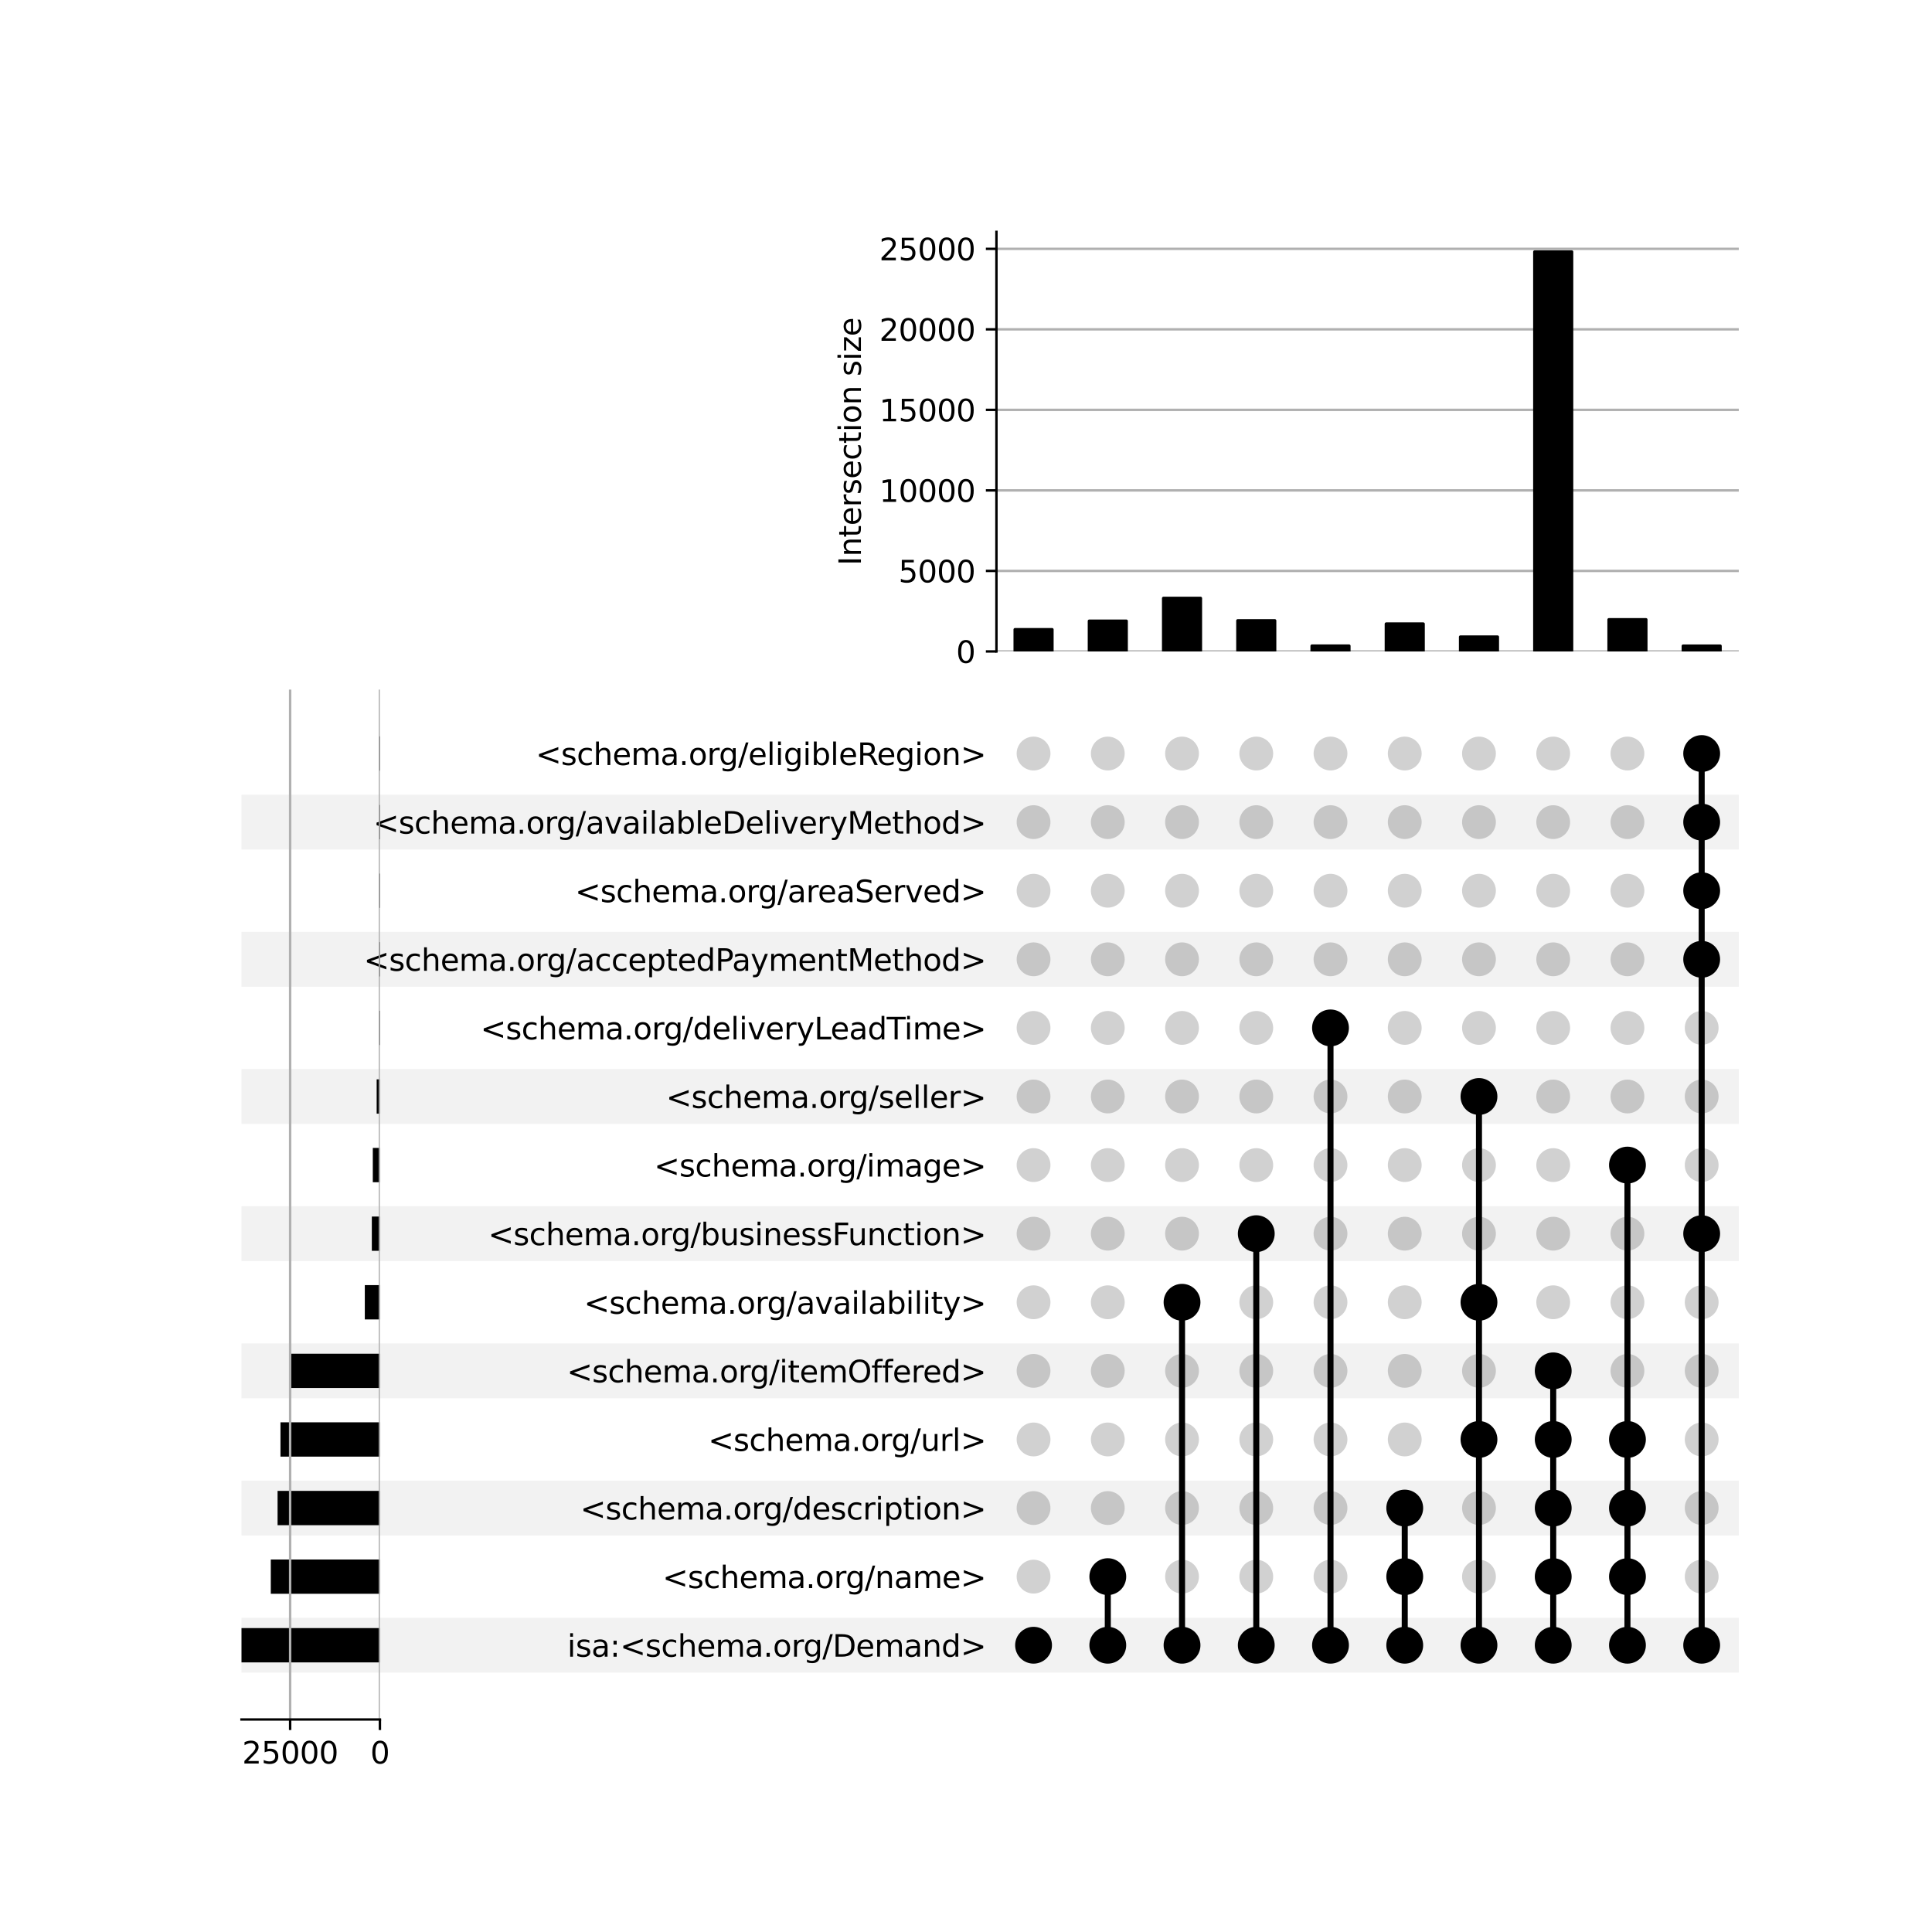 <?xml version="1.0" encoding="utf-8" standalone="no"?>
<!DOCTYPE svg PUBLIC "-//W3C//DTD SVG 1.1//EN"
  "http://www.w3.org/Graphics/SVG/1.1/DTD/svg11.dtd">
<svg xmlns:xlink="http://www.w3.org/1999/xlink" width="640pt" height="640pt" viewBox="0 0 640 640" xmlns="http://www.w3.org/2000/svg" version="1.1">
 <defs>
  <style type="text/css">*{stroke-linejoin: round; stroke-linecap: butt}</style>
 </defs>
 <g id="figure_1">
  <g id="patch_1">
   <path d="M 0 640 
L 640 640 
L 640 0 
L 0 0 
z
" style="fill: #ffffff"/>
  </g>
  <g id="axes_1">
   <g id="patch_2">
    <path d="M 80 554.092 
L 576 554.092 
L 576 535.915 
L 80 535.915 
z
" clip-path="url(#p119a11305a)" style="fill-opacity: 0.051"/>
   </g>
   <g id="patch_3">
    <path d="M 80 508.649 
L 576 508.649 
L 576 490.471 
L 80 490.471 
z
" clip-path="url(#p119a11305a)" style="fill-opacity: 0.051"/>
   </g>
   <g id="patch_4">
    <path d="M 80 463.205 
L 576 463.205 
L 576 445.027 
L 80 445.027 
z
" clip-path="url(#p119a11305a)" style="fill-opacity: 0.051"/>
   </g>
   <g id="patch_5">
    <path d="M 80 417.761 
L 576 417.761 
L 576 399.583 
L 80 399.583 
z
" clip-path="url(#p119a11305a)" style="fill-opacity: 0.051"/>
   </g>
   <g id="patch_6">
    <path d="M 80 372.317 
L 576 372.317 
L 576 354.14 
L 80 354.14 
z
" clip-path="url(#p119a11305a)" style="fill-opacity: 0.051"/>
   </g>
   <g id="patch_7">
    <path d="M 80 326.873 
L 576 326.873 
L 576 308.696 
L 80 308.696 
z
" clip-path="url(#p119a11305a)" style="fill-opacity: 0.051"/>
   </g>
   <g id="patch_8">
    <path d="M 80 281.43 
L 576 281.43 
L 576 263.252 
L 80 263.252 
z
" clip-path="url(#p119a11305a)" style="fill-opacity: 0.051"/>
   </g>
   <g id="matplotlib.axis_1"/>
   <g id="matplotlib.axis_2">
    <g id="ytick_1"/>
    <g id="ytick_2"/>
    <g id="ytick_3"/>
    <g id="ytick_4"/>
    <g id="ytick_5"/>
    <g id="ytick_6"/>
    <g id="ytick_7"/>
    <g id="ytick_8"/>
    <g id="ytick_9"/>
    <g id="ytick_10"/>
    <g id="ytick_11"/>
    <g id="ytick_12"/>
    <g id="ytick_13"/>
    <g id="ytick_14"/>
   </g>
  </g>
  <g id="axes_2">
   <g id="matplotlib.axis_3">
    <g id="ytick_15">
     <g id="line2d_1"/>
     <g id="text_1">
      <!-- isa:&lt;schema.org/Demand&gt; -->
      <g transform="translate(187.915 548.803) scale(0.1 -0.1)">
       <defs>
        <path id="DejaVuSans-69" d="M 603 3500 
L 1178 3500 
L 1178 0 
L 603 0 
L 603 3500 
z
M 603 4863 
L 1178 4863 
L 1178 4134 
L 603 4134 
L 603 4863 
z
" transform="scale(0.016)"/>
        <path id="DejaVuSans-73" d="M 2834 3397 
L 2834 2853 
Q 2591 2978 2328 3040 
Q 2066 3103 1784 3103 
Q 1356 3103 1142 2972 
Q 928 2841 928 2578 
Q 928 2378 1081 2264 
Q 1234 2150 1697 2047 
L 1894 2003 
Q 2506 1872 2764 1633 
Q 3022 1394 3022 966 
Q 3022 478 2636 193 
Q 2250 -91 1575 -91 
Q 1294 -91 989 -36 
Q 684 19 347 128 
L 347 722 
Q 666 556 975 473 
Q 1284 391 1588 391 
Q 1994 391 2212 530 
Q 2431 669 2431 922 
Q 2431 1156 2273 1281 
Q 2116 1406 1581 1522 
L 1381 1569 
Q 847 1681 609 1914 
Q 372 2147 372 2553 
Q 372 3047 722 3315 
Q 1072 3584 1716 3584 
Q 2034 3584 2315 3537 
Q 2597 3491 2834 3397 
z
" transform="scale(0.016)"/>
        <path id="DejaVuSans-61" d="M 2194 1759 
Q 1497 1759 1228 1600 
Q 959 1441 959 1056 
Q 959 750 1161 570 
Q 1363 391 1709 391 
Q 2188 391 2477 730 
Q 2766 1069 2766 1631 
L 2766 1759 
L 2194 1759 
z
M 3341 1997 
L 3341 0 
L 2766 0 
L 2766 531 
Q 2569 213 2275 61 
Q 1981 -91 1556 -91 
Q 1019 -91 701 211 
Q 384 513 384 1019 
Q 384 1609 779 1909 
Q 1175 2209 1959 2209 
L 2766 2209 
L 2766 2266 
Q 2766 2663 2505 2880 
Q 2244 3097 1772 3097 
Q 1472 3097 1187 3025 
Q 903 2953 641 2809 
L 641 3341 
Q 956 3463 1253 3523 
Q 1550 3584 1831 3584 
Q 2591 3584 2966 3190 
Q 3341 2797 3341 1997 
z
" transform="scale(0.016)"/>
        <path id="DejaVuSans-3a" d="M 750 794 
L 1409 794 
L 1409 0 
L 750 0 
L 750 794 
z
M 750 3309 
L 1409 3309 
L 1409 2516 
L 750 2516 
L 750 3309 
z
" transform="scale(0.016)"/>
        <path id="DejaVuSans-3c" d="M 4684 3150 
L 1459 2003 
L 4684 863 
L 4684 294 
L 678 1747 
L 678 2266 
L 4684 3719 
L 4684 3150 
z
" transform="scale(0.016)"/>
        <path id="DejaVuSans-63" d="M 3122 3366 
L 3122 2828 
Q 2878 2963 2633 3030 
Q 2388 3097 2138 3097 
Q 1578 3097 1268 2742 
Q 959 2388 959 1747 
Q 959 1106 1268 751 
Q 1578 397 2138 397 
Q 2388 397 2633 464 
Q 2878 531 3122 666 
L 3122 134 
Q 2881 22 2623 -34 
Q 2366 -91 2075 -91 
Q 1284 -91 818 406 
Q 353 903 353 1747 
Q 353 2603 823 3093 
Q 1294 3584 2113 3584 
Q 2378 3584 2631 3529 
Q 2884 3475 3122 3366 
z
" transform="scale(0.016)"/>
        <path id="DejaVuSans-68" d="M 3513 2113 
L 3513 0 
L 2938 0 
L 2938 2094 
Q 2938 2591 2744 2837 
Q 2550 3084 2163 3084 
Q 1697 3084 1428 2787 
Q 1159 2491 1159 1978 
L 1159 0 
L 581 0 
L 581 4863 
L 1159 4863 
L 1159 2956 
Q 1366 3272 1645 3428 
Q 1925 3584 2291 3584 
Q 2894 3584 3203 3211 
Q 3513 2838 3513 2113 
z
" transform="scale(0.016)"/>
        <path id="DejaVuSans-65" d="M 3597 1894 
L 3597 1613 
L 953 1613 
Q 991 1019 1311 708 
Q 1631 397 2203 397 
Q 2534 397 2845 478 
Q 3156 559 3463 722 
L 3463 178 
Q 3153 47 2828 -22 
Q 2503 -91 2169 -91 
Q 1331 -91 842 396 
Q 353 884 353 1716 
Q 353 2575 817 3079 
Q 1281 3584 2069 3584 
Q 2775 3584 3186 3129 
Q 3597 2675 3597 1894 
z
M 3022 2063 
Q 3016 2534 2758 2815 
Q 2500 3097 2075 3097 
Q 1594 3097 1305 2825 
Q 1016 2553 972 2059 
L 3022 2063 
z
" transform="scale(0.016)"/>
        <path id="DejaVuSans-6d" d="M 3328 2828 
Q 3544 3216 3844 3400 
Q 4144 3584 4550 3584 
Q 5097 3584 5394 3201 
Q 5691 2819 5691 2113 
L 5691 0 
L 5113 0 
L 5113 2094 
Q 5113 2597 4934 2840 
Q 4756 3084 4391 3084 
Q 3944 3084 3684 2787 
Q 3425 2491 3425 1978 
L 3425 0 
L 2847 0 
L 2847 2094 
Q 2847 2600 2669 2842 
Q 2491 3084 2119 3084 
Q 1678 3084 1418 2786 
Q 1159 2488 1159 1978 
L 1159 0 
L 581 0 
L 581 3500 
L 1159 3500 
L 1159 2956 
Q 1356 3278 1631 3431 
Q 1906 3584 2284 3584 
Q 2666 3584 2933 3390 
Q 3200 3197 3328 2828 
z
" transform="scale(0.016)"/>
        <path id="DejaVuSans-2e" d="M 684 794 
L 1344 794 
L 1344 0 
L 684 0 
L 684 794 
z
" transform="scale(0.016)"/>
        <path id="DejaVuSans-6f" d="M 1959 3097 
Q 1497 3097 1228 2736 
Q 959 2375 959 1747 
Q 959 1119 1226 758 
Q 1494 397 1959 397 
Q 2419 397 2687 759 
Q 2956 1122 2956 1747 
Q 2956 2369 2687 2733 
Q 2419 3097 1959 3097 
z
M 1959 3584 
Q 2709 3584 3137 3096 
Q 3566 2609 3566 1747 
Q 3566 888 3137 398 
Q 2709 -91 1959 -91 
Q 1206 -91 779 398 
Q 353 888 353 1747 
Q 353 2609 779 3096 
Q 1206 3584 1959 3584 
z
" transform="scale(0.016)"/>
        <path id="DejaVuSans-72" d="M 2631 2963 
Q 2534 3019 2420 3045 
Q 2306 3072 2169 3072 
Q 1681 3072 1420 2755 
Q 1159 2438 1159 1844 
L 1159 0 
L 581 0 
L 581 3500 
L 1159 3500 
L 1159 2956 
Q 1341 3275 1631 3429 
Q 1922 3584 2338 3584 
Q 2397 3584 2469 3576 
Q 2541 3569 2628 3553 
L 2631 2963 
z
" transform="scale(0.016)"/>
        <path id="DejaVuSans-67" d="M 2906 1791 
Q 2906 2416 2648 2759 
Q 2391 3103 1925 3103 
Q 1463 3103 1205 2759 
Q 947 2416 947 1791 
Q 947 1169 1205 825 
Q 1463 481 1925 481 
Q 2391 481 2648 825 
Q 2906 1169 2906 1791 
z
M 3481 434 
Q 3481 -459 3084 -895 
Q 2688 -1331 1869 -1331 
Q 1566 -1331 1297 -1286 
Q 1028 -1241 775 -1147 
L 775 -588 
Q 1028 -725 1275 -790 
Q 1522 -856 1778 -856 
Q 2344 -856 2625 -561 
Q 2906 -266 2906 331 
L 2906 616 
Q 2728 306 2450 153 
Q 2172 0 1784 0 
Q 1141 0 747 490 
Q 353 981 353 1791 
Q 353 2603 747 3093 
Q 1141 3584 1784 3584 
Q 2172 3584 2450 3431 
Q 2728 3278 2906 2969 
L 2906 3500 
L 3481 3500 
L 3481 434 
z
" transform="scale(0.016)"/>
        <path id="DejaVuSans-2f" d="M 1625 4666 
L 2156 4666 
L 531 -594 
L 0 -594 
L 1625 4666 
z
" transform="scale(0.016)"/>
        <path id="DejaVuSans-44" d="M 1259 4147 
L 1259 519 
L 2022 519 
Q 2988 519 3436 956 
Q 3884 1394 3884 2338 
Q 3884 3275 3436 3711 
Q 2988 4147 2022 4147 
L 1259 4147 
z
M 628 4666 
L 1925 4666 
Q 3281 4666 3915 4102 
Q 4550 3538 4550 2338 
Q 4550 1131 3912 565 
Q 3275 0 1925 0 
L 628 0 
L 628 4666 
z
" transform="scale(0.016)"/>
        <path id="DejaVuSans-6e" d="M 3513 2113 
L 3513 0 
L 2938 0 
L 2938 2094 
Q 2938 2591 2744 2837 
Q 2550 3084 2163 3084 
Q 1697 3084 1428 2787 
Q 1159 2491 1159 1978 
L 1159 0 
L 581 0 
L 581 3500 
L 1159 3500 
L 1159 2956 
Q 1366 3272 1645 3428 
Q 1925 3584 2291 3584 
Q 2894 3584 3203 3211 
Q 3513 2838 3513 2113 
z
" transform="scale(0.016)"/>
        <path id="DejaVuSans-64" d="M 2906 2969 
L 2906 4863 
L 3481 4863 
L 3481 0 
L 2906 0 
L 2906 525 
Q 2725 213 2448 61 
Q 2172 -91 1784 -91 
Q 1150 -91 751 415 
Q 353 922 353 1747 
Q 353 2572 751 3078 
Q 1150 3584 1784 3584 
Q 2172 3584 2448 3432 
Q 2725 3281 2906 2969 
z
M 947 1747 
Q 947 1113 1208 752 
Q 1469 391 1925 391 
Q 2381 391 2643 752 
Q 2906 1113 2906 1747 
Q 2906 2381 2643 2742 
Q 2381 3103 1925 3103 
Q 1469 3103 1208 2742 
Q 947 2381 947 1747 
z
" transform="scale(0.016)"/>
        <path id="DejaVuSans-3e" d="M 678 3150 
L 678 3719 
L 4684 2266 
L 4684 1747 
L 678 294 
L 678 863 
L 3897 2003 
L 678 3150 
z
" transform="scale(0.016)"/>
       </defs>
       <use xlink:href="#DejaVuSans-69"/>
       <use xlink:href="#DejaVuSans-73" x="27.783"/>
       <use xlink:href="#DejaVuSans-61" x="79.883"/>
       <use xlink:href="#DejaVuSans-3a" x="141.162"/>
       <use xlink:href="#DejaVuSans-3c" x="174.854"/>
       <use xlink:href="#DejaVuSans-73" x="258.643"/>
       <use xlink:href="#DejaVuSans-63" x="310.742"/>
       <use xlink:href="#DejaVuSans-68" x="365.723"/>
       <use xlink:href="#DejaVuSans-65" x="429.102"/>
       <use xlink:href="#DejaVuSans-6d" x="490.625"/>
       <use xlink:href="#DejaVuSans-61" x="588.037"/>
       <use xlink:href="#DejaVuSans-2e" x="649.316"/>
       <use xlink:href="#DejaVuSans-6f" x="681.104"/>
       <use xlink:href="#DejaVuSans-72" x="742.285"/>
       <use xlink:href="#DejaVuSans-67" x="781.648"/>
       <use xlink:href="#DejaVuSans-2f" x="845.125"/>
       <use xlink:href="#DejaVuSans-44" x="878.816"/>
       <use xlink:href="#DejaVuSans-65" x="955.818"/>
       <use xlink:href="#DejaVuSans-6d" x="1017.342"/>
       <use xlink:href="#DejaVuSans-61" x="1114.754"/>
       <use xlink:href="#DejaVuSans-6e" x="1176.033"/>
       <use xlink:href="#DejaVuSans-64" x="1239.412"/>
       <use xlink:href="#DejaVuSans-3e" x="1302.889"/>
      </g>
     </g>
    </g>
    <g id="ytick_16">
     <g id="line2d_2"/>
     <g id="text_2">
      <!-- &lt;schema.org/name&gt; -->
      <g transform="translate(219.448 526.081) scale(0.1 -0.1)">
       <use xlink:href="#DejaVuSans-3c"/>
       <use xlink:href="#DejaVuSans-73" x="83.789"/>
       <use xlink:href="#DejaVuSans-63" x="135.889"/>
       <use xlink:href="#DejaVuSans-68" x="190.869"/>
       <use xlink:href="#DejaVuSans-65" x="254.248"/>
       <use xlink:href="#DejaVuSans-6d" x="315.771"/>
       <use xlink:href="#DejaVuSans-61" x="413.184"/>
       <use xlink:href="#DejaVuSans-2e" x="474.463"/>
       <use xlink:href="#DejaVuSans-6f" x="506.25"/>
       <use xlink:href="#DejaVuSans-72" x="567.432"/>
       <use xlink:href="#DejaVuSans-67" x="606.795"/>
       <use xlink:href="#DejaVuSans-2f" x="670.271"/>
       <use xlink:href="#DejaVuSans-6e" x="703.963"/>
       <use xlink:href="#DejaVuSans-61" x="767.342"/>
       <use xlink:href="#DejaVuSans-6d" x="828.621"/>
       <use xlink:href="#DejaVuSans-65" x="926.033"/>
       <use xlink:href="#DejaVuSans-3e" x="987.557"/>
      </g>
     </g>
    </g>
    <g id="ytick_17">
     <g id="line2d_3"/>
     <g id="text_3">
      <!-- &lt;schema.org/description&gt; -->
      <g transform="translate(192.206 503.359) scale(0.1 -0.1)">
       <defs>
        <path id="DejaVuSans-70" d="M 1159 525 
L 1159 -1331 
L 581 -1331 
L 581 3500 
L 1159 3500 
L 1159 2969 
Q 1341 3281 1617 3432 
Q 1894 3584 2278 3584 
Q 2916 3584 3314 3078 
Q 3713 2572 3713 1747 
Q 3713 922 3314 415 
Q 2916 -91 2278 -91 
Q 1894 -91 1617 61 
Q 1341 213 1159 525 
z
M 3116 1747 
Q 3116 2381 2855 2742 
Q 2594 3103 2138 3103 
Q 1681 3103 1420 2742 
Q 1159 2381 1159 1747 
Q 1159 1113 1420 752 
Q 1681 391 2138 391 
Q 2594 391 2855 752 
Q 3116 1113 3116 1747 
z
" transform="scale(0.016)"/>
        <path id="DejaVuSans-74" d="M 1172 4494 
L 1172 3500 
L 2356 3500 
L 2356 3053 
L 1172 3053 
L 1172 1153 
Q 1172 725 1289 603 
Q 1406 481 1766 481 
L 2356 481 
L 2356 0 
L 1766 0 
Q 1100 0 847 248 
Q 594 497 594 1153 
L 594 3053 
L 172 3053 
L 172 3500 
L 594 3500 
L 594 4494 
L 1172 4494 
z
" transform="scale(0.016)"/>
       </defs>
       <use xlink:href="#DejaVuSans-3c"/>
       <use xlink:href="#DejaVuSans-73" x="83.789"/>
       <use xlink:href="#DejaVuSans-63" x="135.889"/>
       <use xlink:href="#DejaVuSans-68" x="190.869"/>
       <use xlink:href="#DejaVuSans-65" x="254.248"/>
       <use xlink:href="#DejaVuSans-6d" x="315.771"/>
       <use xlink:href="#DejaVuSans-61" x="413.184"/>
       <use xlink:href="#DejaVuSans-2e" x="474.463"/>
       <use xlink:href="#DejaVuSans-6f" x="506.25"/>
       <use xlink:href="#DejaVuSans-72" x="567.432"/>
       <use xlink:href="#DejaVuSans-67" x="606.795"/>
       <use xlink:href="#DejaVuSans-2f" x="670.271"/>
       <use xlink:href="#DejaVuSans-64" x="703.963"/>
       <use xlink:href="#DejaVuSans-65" x="767.439"/>
       <use xlink:href="#DejaVuSans-73" x="828.963"/>
       <use xlink:href="#DejaVuSans-63" x="881.062"/>
       <use xlink:href="#DejaVuSans-72" x="936.043"/>
       <use xlink:href="#DejaVuSans-69" x="977.156"/>
       <use xlink:href="#DejaVuSans-70" x="1004.939"/>
       <use xlink:href="#DejaVuSans-74" x="1068.416"/>
       <use xlink:href="#DejaVuSans-69" x="1107.625"/>
       <use xlink:href="#DejaVuSans-6f" x="1135.408"/>
       <use xlink:href="#DejaVuSans-6e" x="1196.59"/>
       <use xlink:href="#DejaVuSans-3e" x="1259.969"/>
      </g>
     </g>
    </g>
    <g id="ytick_18">
     <g id="line2d_4"/>
     <g id="text_4">
      <!-- &lt;schema.org/url&gt; -->
      <g transform="translate(234.581 480.637) scale(0.1 -0.1)">
       <defs>
        <path id="DejaVuSans-75" d="M 544 1381 
L 544 3500 
L 1119 3500 
L 1119 1403 
Q 1119 906 1312 657 
Q 1506 409 1894 409 
Q 2359 409 2629 706 
Q 2900 1003 2900 1516 
L 2900 3500 
L 3475 3500 
L 3475 0 
L 2900 0 
L 2900 538 
Q 2691 219 2414 64 
Q 2138 -91 1772 -91 
Q 1169 -91 856 284 
Q 544 659 544 1381 
z
M 1991 3584 
L 1991 3584 
z
" transform="scale(0.016)"/>
        <path id="DejaVuSans-6c" d="M 603 4863 
L 1178 4863 
L 1178 0 
L 603 0 
L 603 4863 
z
" transform="scale(0.016)"/>
       </defs>
       <use xlink:href="#DejaVuSans-3c"/>
       <use xlink:href="#DejaVuSans-73" x="83.789"/>
       <use xlink:href="#DejaVuSans-63" x="135.889"/>
       <use xlink:href="#DejaVuSans-68" x="190.869"/>
       <use xlink:href="#DejaVuSans-65" x="254.248"/>
       <use xlink:href="#DejaVuSans-6d" x="315.771"/>
       <use xlink:href="#DejaVuSans-61" x="413.184"/>
       <use xlink:href="#DejaVuSans-2e" x="474.463"/>
       <use xlink:href="#DejaVuSans-6f" x="506.25"/>
       <use xlink:href="#DejaVuSans-72" x="567.432"/>
       <use xlink:href="#DejaVuSans-67" x="606.795"/>
       <use xlink:href="#DejaVuSans-2f" x="670.271"/>
       <use xlink:href="#DejaVuSans-75" x="703.963"/>
       <use xlink:href="#DejaVuSans-72" x="767.342"/>
       <use xlink:href="#DejaVuSans-6c" x="808.455"/>
       <use xlink:href="#DejaVuSans-3e" x="836.238"/>
      </g>
     </g>
    </g>
    <g id="ytick_19">
     <g id="line2d_5"/>
     <g id="text_5">
      <!-- &lt;schema.org/itemOffered&gt; -->
      <g transform="translate(187.762 457.915) scale(0.1 -0.1)">
       <defs>
        <path id="DejaVuSans-4f" d="M 2522 4238 
Q 1834 4238 1429 3725 
Q 1025 3213 1025 2328 
Q 1025 1447 1429 934 
Q 1834 422 2522 422 
Q 3209 422 3611 934 
Q 4013 1447 4013 2328 
Q 4013 3213 3611 3725 
Q 3209 4238 2522 4238 
z
M 2522 4750 
Q 3503 4750 4090 4092 
Q 4678 3434 4678 2328 
Q 4678 1225 4090 567 
Q 3503 -91 2522 -91 
Q 1538 -91 948 565 
Q 359 1222 359 2328 
Q 359 3434 948 4092 
Q 1538 4750 2522 4750 
z
" transform="scale(0.016)"/>
        <path id="DejaVuSans-66" d="M 2375 4863 
L 2375 4384 
L 1825 4384 
Q 1516 4384 1395 4259 
Q 1275 4134 1275 3809 
L 1275 3500 
L 2222 3500 
L 2222 3053 
L 1275 3053 
L 1275 0 
L 697 0 
L 697 3053 
L 147 3053 
L 147 3500 
L 697 3500 
L 697 3744 
Q 697 4328 969 4595 
Q 1241 4863 1831 4863 
L 2375 4863 
z
" transform="scale(0.016)"/>
       </defs>
       <use xlink:href="#DejaVuSans-3c"/>
       <use xlink:href="#DejaVuSans-73" x="83.789"/>
       <use xlink:href="#DejaVuSans-63" x="135.889"/>
       <use xlink:href="#DejaVuSans-68" x="190.869"/>
       <use xlink:href="#DejaVuSans-65" x="254.248"/>
       <use xlink:href="#DejaVuSans-6d" x="315.771"/>
       <use xlink:href="#DejaVuSans-61" x="413.184"/>
       <use xlink:href="#DejaVuSans-2e" x="474.463"/>
       <use xlink:href="#DejaVuSans-6f" x="506.25"/>
       <use xlink:href="#DejaVuSans-72" x="567.432"/>
       <use xlink:href="#DejaVuSans-67" x="606.795"/>
       <use xlink:href="#DejaVuSans-2f" x="670.271"/>
       <use xlink:href="#DejaVuSans-69" x="703.963"/>
       <use xlink:href="#DejaVuSans-74" x="731.746"/>
       <use xlink:href="#DejaVuSans-65" x="770.955"/>
       <use xlink:href="#DejaVuSans-6d" x="832.479"/>
       <use xlink:href="#DejaVuSans-4f" x="929.891"/>
       <use xlink:href="#DejaVuSans-66" x="1008.602"/>
       <use xlink:href="#DejaVuSans-66" x="1043.807"/>
       <use xlink:href="#DejaVuSans-65" x="1079.012"/>
       <use xlink:href="#DejaVuSans-72" x="1140.535"/>
       <use xlink:href="#DejaVuSans-65" x="1179.398"/>
       <use xlink:href="#DejaVuSans-64" x="1240.922"/>
       <use xlink:href="#DejaVuSans-3e" x="1304.398"/>
      </g>
     </g>
    </g>
    <g id="ytick_20">
     <g id="line2d_6"/>
     <g id="text_6">
      <!-- &lt;schema.org/availability&gt; -->
      <g transform="translate(193.426 435.193) scale(0.1 -0.1)">
       <defs>
        <path id="DejaVuSans-76" d="M 191 3500 
L 800 3500 
L 1894 563 
L 2988 3500 
L 3597 3500 
L 2284 0 
L 1503 0 
L 191 3500 
z
" transform="scale(0.016)"/>
        <path id="DejaVuSans-62" d="M 3116 1747 
Q 3116 2381 2855 2742 
Q 2594 3103 2138 3103 
Q 1681 3103 1420 2742 
Q 1159 2381 1159 1747 
Q 1159 1113 1420 752 
Q 1681 391 2138 391 
Q 2594 391 2855 752 
Q 3116 1113 3116 1747 
z
M 1159 2969 
Q 1341 3281 1617 3432 
Q 1894 3584 2278 3584 
Q 2916 3584 3314 3078 
Q 3713 2572 3713 1747 
Q 3713 922 3314 415 
Q 2916 -91 2278 -91 
Q 1894 -91 1617 61 
Q 1341 213 1159 525 
L 1159 0 
L 581 0 
L 581 4863 
L 1159 4863 
L 1159 2969 
z
" transform="scale(0.016)"/>
        <path id="DejaVuSans-79" d="M 2059 -325 
Q 1816 -950 1584 -1140 
Q 1353 -1331 966 -1331 
L 506 -1331 
L 506 -850 
L 844 -850 
Q 1081 -850 1212 -737 
Q 1344 -625 1503 -206 
L 1606 56 
L 191 3500 
L 800 3500 
L 1894 763 
L 2988 3500 
L 3597 3500 
L 2059 -325 
z
" transform="scale(0.016)"/>
       </defs>
       <use xlink:href="#DejaVuSans-3c"/>
       <use xlink:href="#DejaVuSans-73" x="83.789"/>
       <use xlink:href="#DejaVuSans-63" x="135.889"/>
       <use xlink:href="#DejaVuSans-68" x="190.869"/>
       <use xlink:href="#DejaVuSans-65" x="254.248"/>
       <use xlink:href="#DejaVuSans-6d" x="315.771"/>
       <use xlink:href="#DejaVuSans-61" x="413.184"/>
       <use xlink:href="#DejaVuSans-2e" x="474.463"/>
       <use xlink:href="#DejaVuSans-6f" x="506.25"/>
       <use xlink:href="#DejaVuSans-72" x="567.432"/>
       <use xlink:href="#DejaVuSans-67" x="606.795"/>
       <use xlink:href="#DejaVuSans-2f" x="670.271"/>
       <use xlink:href="#DejaVuSans-61" x="703.963"/>
       <use xlink:href="#DejaVuSans-76" x="765.242"/>
       <use xlink:href="#DejaVuSans-61" x="824.422"/>
       <use xlink:href="#DejaVuSans-69" x="885.701"/>
       <use xlink:href="#DejaVuSans-6c" x="913.484"/>
       <use xlink:href="#DejaVuSans-61" x="941.268"/>
       <use xlink:href="#DejaVuSans-62" x="1002.547"/>
       <use xlink:href="#DejaVuSans-69" x="1066.023"/>
       <use xlink:href="#DejaVuSans-6c" x="1093.807"/>
       <use xlink:href="#DejaVuSans-69" x="1121.59"/>
       <use xlink:href="#DejaVuSans-74" x="1149.373"/>
       <use xlink:href="#DejaVuSans-79" x="1188.582"/>
       <use xlink:href="#DejaVuSans-3e" x="1247.762"/>
      </g>
     </g>
    </g>
    <g id="ytick_21">
     <g id="line2d_7"/>
     <g id="text_7">
      <!-- &lt;schema.org/businessFunction&gt; -->
      <g transform="translate(161.695 412.471) scale(0.1 -0.1)">
       <defs>
        <path id="DejaVuSans-46" d="M 628 4666 
L 3309 4666 
L 3309 4134 
L 1259 4134 
L 1259 2759 
L 3109 2759 
L 3109 2228 
L 1259 2228 
L 1259 0 
L 628 0 
L 628 4666 
z
" transform="scale(0.016)"/>
       </defs>
       <use xlink:href="#DejaVuSans-3c"/>
       <use xlink:href="#DejaVuSans-73" x="83.789"/>
       <use xlink:href="#DejaVuSans-63" x="135.889"/>
       <use xlink:href="#DejaVuSans-68" x="190.869"/>
       <use xlink:href="#DejaVuSans-65" x="254.248"/>
       <use xlink:href="#DejaVuSans-6d" x="315.771"/>
       <use xlink:href="#DejaVuSans-61" x="413.184"/>
       <use xlink:href="#DejaVuSans-2e" x="474.463"/>
       <use xlink:href="#DejaVuSans-6f" x="506.25"/>
       <use xlink:href="#DejaVuSans-72" x="567.432"/>
       <use xlink:href="#DejaVuSans-67" x="606.795"/>
       <use xlink:href="#DejaVuSans-2f" x="670.271"/>
       <use xlink:href="#DejaVuSans-62" x="703.963"/>
       <use xlink:href="#DejaVuSans-75" x="767.439"/>
       <use xlink:href="#DejaVuSans-73" x="830.818"/>
       <use xlink:href="#DejaVuSans-69" x="882.918"/>
       <use xlink:href="#DejaVuSans-6e" x="910.701"/>
       <use xlink:href="#DejaVuSans-65" x="974.08"/>
       <use xlink:href="#DejaVuSans-73" x="1035.604"/>
       <use xlink:href="#DejaVuSans-73" x="1087.703"/>
       <use xlink:href="#DejaVuSans-46" x="1139.803"/>
       <use xlink:href="#DejaVuSans-75" x="1191.822"/>
       <use xlink:href="#DejaVuSans-6e" x="1255.201"/>
       <use xlink:href="#DejaVuSans-63" x="1318.58"/>
       <use xlink:href="#DejaVuSans-74" x="1373.561"/>
       <use xlink:href="#DejaVuSans-69" x="1412.77"/>
       <use xlink:href="#DejaVuSans-6f" x="1440.553"/>
       <use xlink:href="#DejaVuSans-6e" x="1501.734"/>
       <use xlink:href="#DejaVuSans-3e" x="1565.113"/>
      </g>
     </g>
    </g>
    <g id="ytick_22">
     <g id="line2d_8"/>
     <g id="text_8">
      <!-- &lt;schema.org/image&gt; -->
      <g transform="translate(216.659 389.75) scale(0.1 -0.1)">
       <use xlink:href="#DejaVuSans-3c"/>
       <use xlink:href="#DejaVuSans-73" x="83.789"/>
       <use xlink:href="#DejaVuSans-63" x="135.889"/>
       <use xlink:href="#DejaVuSans-68" x="190.869"/>
       <use xlink:href="#DejaVuSans-65" x="254.248"/>
       <use xlink:href="#DejaVuSans-6d" x="315.771"/>
       <use xlink:href="#DejaVuSans-61" x="413.184"/>
       <use xlink:href="#DejaVuSans-2e" x="474.463"/>
       <use xlink:href="#DejaVuSans-6f" x="506.25"/>
       <use xlink:href="#DejaVuSans-72" x="567.432"/>
       <use xlink:href="#DejaVuSans-67" x="606.795"/>
       <use xlink:href="#DejaVuSans-2f" x="670.271"/>
       <use xlink:href="#DejaVuSans-69" x="703.963"/>
       <use xlink:href="#DejaVuSans-6d" x="731.746"/>
       <use xlink:href="#DejaVuSans-61" x="829.158"/>
       <use xlink:href="#DejaVuSans-67" x="890.438"/>
       <use xlink:href="#DejaVuSans-65" x="953.914"/>
       <use xlink:href="#DejaVuSans-3e" x="1015.438"/>
      </g>
     </g>
    </g>
    <g id="ytick_23">
     <g id="line2d_9"/>
     <g id="text_9">
      <!-- &lt;schema.org/seller&gt; -->
      <g transform="translate(220.625 367.028) scale(0.1 -0.1)">
       <use xlink:href="#DejaVuSans-3c"/>
       <use xlink:href="#DejaVuSans-73" x="83.789"/>
       <use xlink:href="#DejaVuSans-63" x="135.889"/>
       <use xlink:href="#DejaVuSans-68" x="190.869"/>
       <use xlink:href="#DejaVuSans-65" x="254.248"/>
       <use xlink:href="#DejaVuSans-6d" x="315.771"/>
       <use xlink:href="#DejaVuSans-61" x="413.184"/>
       <use xlink:href="#DejaVuSans-2e" x="474.463"/>
       <use xlink:href="#DejaVuSans-6f" x="506.25"/>
       <use xlink:href="#DejaVuSans-72" x="567.432"/>
       <use xlink:href="#DejaVuSans-67" x="606.795"/>
       <use xlink:href="#DejaVuSans-2f" x="670.271"/>
       <use xlink:href="#DejaVuSans-73" x="703.963"/>
       <use xlink:href="#DejaVuSans-65" x="756.062"/>
       <use xlink:href="#DejaVuSans-6c" x="817.586"/>
       <use xlink:href="#DejaVuSans-6c" x="845.369"/>
       <use xlink:href="#DejaVuSans-65" x="873.152"/>
       <use xlink:href="#DejaVuSans-72" x="934.676"/>
       <use xlink:href="#DejaVuSans-3e" x="975.789"/>
      </g>
     </g>
    </g>
    <g id="ytick_24">
     <g id="line2d_10"/>
     <g id="text_10">
      <!-- &lt;schema.org/deliveryLeadTime&gt; -->
      <g transform="translate(159.154 344.306) scale(0.1 -0.1)">
       <defs>
        <path id="DejaVuSans-4c" d="M 628 4666 
L 1259 4666 
L 1259 531 
L 3531 531 
L 3531 0 
L 628 0 
L 628 4666 
z
" transform="scale(0.016)"/>
        <path id="DejaVuSans-54" d="M -19 4666 
L 3928 4666 
L 3928 4134 
L 2272 4134 
L 2272 0 
L 1638 0 
L 1638 4134 
L -19 4134 
L -19 4666 
z
" transform="scale(0.016)"/>
       </defs>
       <use xlink:href="#DejaVuSans-3c"/>
       <use xlink:href="#DejaVuSans-73" x="83.789"/>
       <use xlink:href="#DejaVuSans-63" x="135.889"/>
       <use xlink:href="#DejaVuSans-68" x="190.869"/>
       <use xlink:href="#DejaVuSans-65" x="254.248"/>
       <use xlink:href="#DejaVuSans-6d" x="315.771"/>
       <use xlink:href="#DejaVuSans-61" x="413.184"/>
       <use xlink:href="#DejaVuSans-2e" x="474.463"/>
       <use xlink:href="#DejaVuSans-6f" x="506.25"/>
       <use xlink:href="#DejaVuSans-72" x="567.432"/>
       <use xlink:href="#DejaVuSans-67" x="606.795"/>
       <use xlink:href="#DejaVuSans-2f" x="670.271"/>
       <use xlink:href="#DejaVuSans-64" x="703.963"/>
       <use xlink:href="#DejaVuSans-65" x="767.439"/>
       <use xlink:href="#DejaVuSans-6c" x="828.963"/>
       <use xlink:href="#DejaVuSans-69" x="856.746"/>
       <use xlink:href="#DejaVuSans-76" x="884.529"/>
       <use xlink:href="#DejaVuSans-65" x="943.709"/>
       <use xlink:href="#DejaVuSans-72" x="1005.232"/>
       <use xlink:href="#DejaVuSans-79" x="1046.346"/>
       <use xlink:href="#DejaVuSans-4c" x="1105.525"/>
       <use xlink:href="#DejaVuSans-65" x="1159.488"/>
       <use xlink:href="#DejaVuSans-61" x="1221.012"/>
       <use xlink:href="#DejaVuSans-64" x="1282.291"/>
       <use xlink:href="#DejaVuSans-54" x="1345.768"/>
       <use xlink:href="#DejaVuSans-69" x="1403.727"/>
       <use xlink:href="#DejaVuSans-6d" x="1431.51"/>
       <use xlink:href="#DejaVuSans-65" x="1528.922"/>
       <use xlink:href="#DejaVuSans-3e" x="1590.445"/>
      </g>
     </g>
    </g>
    <g id="ytick_25">
     <g id="line2d_11"/>
     <g id="text_11">
      <!-- &lt;schema.org/acceptedPaymentMethod&gt; -->
      <g transform="translate(120.475 321.584) scale(0.1 -0.1)">
       <defs>
        <path id="DejaVuSans-50" d="M 1259 4147 
L 1259 2394 
L 2053 2394 
Q 2494 2394 2734 2622 
Q 2975 2850 2975 3272 
Q 2975 3691 2734 3919 
Q 2494 4147 2053 4147 
L 1259 4147 
z
M 628 4666 
L 2053 4666 
Q 2838 4666 3239 4311 
Q 3641 3956 3641 3272 
Q 3641 2581 3239 2228 
Q 2838 1875 2053 1875 
L 1259 1875 
L 1259 0 
L 628 0 
L 628 4666 
z
" transform="scale(0.016)"/>
        <path id="DejaVuSans-4d" d="M 628 4666 
L 1569 4666 
L 2759 1491 
L 3956 4666 
L 4897 4666 
L 4897 0 
L 4281 0 
L 4281 4097 
L 3078 897 
L 2444 897 
L 1241 4097 
L 1241 0 
L 628 0 
L 628 4666 
z
" transform="scale(0.016)"/>
       </defs>
       <use xlink:href="#DejaVuSans-3c"/>
       <use xlink:href="#DejaVuSans-73" x="83.789"/>
       <use xlink:href="#DejaVuSans-63" x="135.889"/>
       <use xlink:href="#DejaVuSans-68" x="190.869"/>
       <use xlink:href="#DejaVuSans-65" x="254.248"/>
       <use xlink:href="#DejaVuSans-6d" x="315.771"/>
       <use xlink:href="#DejaVuSans-61" x="413.184"/>
       <use xlink:href="#DejaVuSans-2e" x="474.463"/>
       <use xlink:href="#DejaVuSans-6f" x="506.25"/>
       <use xlink:href="#DejaVuSans-72" x="567.432"/>
       <use xlink:href="#DejaVuSans-67" x="606.795"/>
       <use xlink:href="#DejaVuSans-2f" x="670.271"/>
       <use xlink:href="#DejaVuSans-61" x="703.963"/>
       <use xlink:href="#DejaVuSans-63" x="765.242"/>
       <use xlink:href="#DejaVuSans-63" x="820.223"/>
       <use xlink:href="#DejaVuSans-65" x="875.203"/>
       <use xlink:href="#DejaVuSans-70" x="936.727"/>
       <use xlink:href="#DejaVuSans-74" x="1000.203"/>
       <use xlink:href="#DejaVuSans-65" x="1039.412"/>
       <use xlink:href="#DejaVuSans-64" x="1100.936"/>
       <use xlink:href="#DejaVuSans-50" x="1164.412"/>
       <use xlink:href="#DejaVuSans-61" x="1220.215"/>
       <use xlink:href="#DejaVuSans-79" x="1281.494"/>
       <use xlink:href="#DejaVuSans-6d" x="1340.674"/>
       <use xlink:href="#DejaVuSans-65" x="1438.086"/>
       <use xlink:href="#DejaVuSans-6e" x="1499.609"/>
       <use xlink:href="#DejaVuSans-74" x="1562.988"/>
       <use xlink:href="#DejaVuSans-4d" x="1602.197"/>
       <use xlink:href="#DejaVuSans-65" x="1688.477"/>
       <use xlink:href="#DejaVuSans-74" x="1750"/>
       <use xlink:href="#DejaVuSans-68" x="1789.209"/>
       <use xlink:href="#DejaVuSans-6f" x="1852.588"/>
       <use xlink:href="#DejaVuSans-64" x="1913.77"/>
       <use xlink:href="#DejaVuSans-3e" x="1977.246"/>
      </g>
     </g>
    </g>
    <g id="ytick_26">
     <g id="line2d_12"/>
     <g id="text_12">
      <!-- &lt;schema.org/areaServed&gt; -->
      <g transform="translate(190.479 298.862) scale(0.1 -0.1)">
       <defs>
        <path id="DejaVuSans-53" d="M 3425 4513 
L 3425 3897 
Q 3066 4069 2747 4153 
Q 2428 4238 2131 4238 
Q 1616 4238 1336 4038 
Q 1056 3838 1056 3469 
Q 1056 3159 1242 3001 
Q 1428 2844 1947 2747 
L 2328 2669 
Q 3034 2534 3370 2195 
Q 3706 1856 3706 1288 
Q 3706 609 3251 259 
Q 2797 -91 1919 -91 
Q 1588 -91 1214 -16 
Q 841 59 441 206 
L 441 856 
Q 825 641 1194 531 
Q 1563 422 1919 422 
Q 2459 422 2753 634 
Q 3047 847 3047 1241 
Q 3047 1584 2836 1778 
Q 2625 1972 2144 2069 
L 1759 2144 
Q 1053 2284 737 2584 
Q 422 2884 422 3419 
Q 422 4038 858 4394 
Q 1294 4750 2059 4750 
Q 2388 4750 2728 4690 
Q 3069 4631 3425 4513 
z
" transform="scale(0.016)"/>
       </defs>
       <use xlink:href="#DejaVuSans-3c"/>
       <use xlink:href="#DejaVuSans-73" x="83.789"/>
       <use xlink:href="#DejaVuSans-63" x="135.889"/>
       <use xlink:href="#DejaVuSans-68" x="190.869"/>
       <use xlink:href="#DejaVuSans-65" x="254.248"/>
       <use xlink:href="#DejaVuSans-6d" x="315.771"/>
       <use xlink:href="#DejaVuSans-61" x="413.184"/>
       <use xlink:href="#DejaVuSans-2e" x="474.463"/>
       <use xlink:href="#DejaVuSans-6f" x="506.25"/>
       <use xlink:href="#DejaVuSans-72" x="567.432"/>
       <use xlink:href="#DejaVuSans-67" x="606.795"/>
       <use xlink:href="#DejaVuSans-2f" x="670.271"/>
       <use xlink:href="#DejaVuSans-61" x="703.963"/>
       <use xlink:href="#DejaVuSans-72" x="765.242"/>
       <use xlink:href="#DejaVuSans-65" x="804.105"/>
       <use xlink:href="#DejaVuSans-61" x="865.629"/>
       <use xlink:href="#DejaVuSans-53" x="926.908"/>
       <use xlink:href="#DejaVuSans-65" x="990.385"/>
       <use xlink:href="#DejaVuSans-72" x="1051.908"/>
       <use xlink:href="#DejaVuSans-76" x="1093.021"/>
       <use xlink:href="#DejaVuSans-65" x="1152.201"/>
       <use xlink:href="#DejaVuSans-64" x="1213.725"/>
       <use xlink:href="#DejaVuSans-3e" x="1277.201"/>
      </g>
     </g>
    </g>
    <g id="ytick_27">
     <g id="line2d_13"/>
     <g id="text_13">
      <!-- &lt;schema.org/availableDeliveryMethod&gt; -->
      <g transform="translate(123.651 276.14) scale(0.1 -0.1)">
       <use xlink:href="#DejaVuSans-3c"/>
       <use xlink:href="#DejaVuSans-73" x="83.789"/>
       <use xlink:href="#DejaVuSans-63" x="135.889"/>
       <use xlink:href="#DejaVuSans-68" x="190.869"/>
       <use xlink:href="#DejaVuSans-65" x="254.248"/>
       <use xlink:href="#DejaVuSans-6d" x="315.771"/>
       <use xlink:href="#DejaVuSans-61" x="413.184"/>
       <use xlink:href="#DejaVuSans-2e" x="474.463"/>
       <use xlink:href="#DejaVuSans-6f" x="506.25"/>
       <use xlink:href="#DejaVuSans-72" x="567.432"/>
       <use xlink:href="#DejaVuSans-67" x="606.795"/>
       <use xlink:href="#DejaVuSans-2f" x="670.271"/>
       <use xlink:href="#DejaVuSans-61" x="703.963"/>
       <use xlink:href="#DejaVuSans-76" x="765.242"/>
       <use xlink:href="#DejaVuSans-61" x="824.422"/>
       <use xlink:href="#DejaVuSans-69" x="885.701"/>
       <use xlink:href="#DejaVuSans-6c" x="913.484"/>
       <use xlink:href="#DejaVuSans-61" x="941.268"/>
       <use xlink:href="#DejaVuSans-62" x="1002.547"/>
       <use xlink:href="#DejaVuSans-6c" x="1066.023"/>
       <use xlink:href="#DejaVuSans-65" x="1093.807"/>
       <use xlink:href="#DejaVuSans-44" x="1155.33"/>
       <use xlink:href="#DejaVuSans-65" x="1232.332"/>
       <use xlink:href="#DejaVuSans-6c" x="1293.855"/>
       <use xlink:href="#DejaVuSans-69" x="1321.639"/>
       <use xlink:href="#DejaVuSans-76" x="1349.422"/>
       <use xlink:href="#DejaVuSans-65" x="1408.602"/>
       <use xlink:href="#DejaVuSans-72" x="1470.125"/>
       <use xlink:href="#DejaVuSans-79" x="1511.238"/>
       <use xlink:href="#DejaVuSans-4d" x="1570.418"/>
       <use xlink:href="#DejaVuSans-65" x="1656.697"/>
       <use xlink:href="#DejaVuSans-74" x="1718.221"/>
       <use xlink:href="#DejaVuSans-68" x="1757.43"/>
       <use xlink:href="#DejaVuSans-6f" x="1820.809"/>
       <use xlink:href="#DejaVuSans-64" x="1881.99"/>
       <use xlink:href="#DejaVuSans-3e" x="1945.467"/>
      </g>
     </g>
    </g>
    <g id="ytick_28">
     <g id="line2d_14"/>
     <g id="text_14">
      <!-- &lt;schema.org/eligibleRegion&gt; -->
      <g transform="translate(177.457 253.418) scale(0.1 -0.1)">
       <defs>
        <path id="DejaVuSans-52" d="M 2841 2188 
Q 3044 2119 3236 1894 
Q 3428 1669 3622 1275 
L 4263 0 
L 3584 0 
L 2988 1197 
Q 2756 1666 2539 1819 
Q 2322 1972 1947 1972 
L 1259 1972 
L 1259 0 
L 628 0 
L 628 4666 
L 2053 4666 
Q 2853 4666 3247 4331 
Q 3641 3997 3641 3322 
Q 3641 2881 3436 2590 
Q 3231 2300 2841 2188 
z
M 1259 4147 
L 1259 2491 
L 2053 2491 
Q 2509 2491 2742 2702 
Q 2975 2913 2975 3322 
Q 2975 3731 2742 3939 
Q 2509 4147 2053 4147 
L 1259 4147 
z
" transform="scale(0.016)"/>
       </defs>
       <use xlink:href="#DejaVuSans-3c"/>
       <use xlink:href="#DejaVuSans-73" x="83.789"/>
       <use xlink:href="#DejaVuSans-63" x="135.889"/>
       <use xlink:href="#DejaVuSans-68" x="190.869"/>
       <use xlink:href="#DejaVuSans-65" x="254.248"/>
       <use xlink:href="#DejaVuSans-6d" x="315.771"/>
       <use xlink:href="#DejaVuSans-61" x="413.184"/>
       <use xlink:href="#DejaVuSans-2e" x="474.463"/>
       <use xlink:href="#DejaVuSans-6f" x="506.25"/>
       <use xlink:href="#DejaVuSans-72" x="567.432"/>
       <use xlink:href="#DejaVuSans-67" x="606.795"/>
       <use xlink:href="#DejaVuSans-2f" x="670.271"/>
       <use xlink:href="#DejaVuSans-65" x="703.963"/>
       <use xlink:href="#DejaVuSans-6c" x="765.486"/>
       <use xlink:href="#DejaVuSans-69" x="793.27"/>
       <use xlink:href="#DejaVuSans-67" x="821.053"/>
       <use xlink:href="#DejaVuSans-69" x="884.529"/>
       <use xlink:href="#DejaVuSans-62" x="912.312"/>
       <use xlink:href="#DejaVuSans-6c" x="975.789"/>
       <use xlink:href="#DejaVuSans-65" x="1003.572"/>
       <use xlink:href="#DejaVuSans-52" x="1065.096"/>
       <use xlink:href="#DejaVuSans-65" x="1130.078"/>
       <use xlink:href="#DejaVuSans-67" x="1191.602"/>
       <use xlink:href="#DejaVuSans-69" x="1255.078"/>
       <use xlink:href="#DejaVuSans-6f" x="1282.861"/>
       <use xlink:href="#DejaVuSans-6e" x="1344.043"/>
       <use xlink:href="#DejaVuSans-3e" x="1407.422"/>
      </g>
     </g>
    </g>
   </g>
   <g id="LineCollection_1">
    <path d="M 342.38 545.004 
L 342.38 545.004 
" clip-path="url(#pf682bebff0)" style="fill: none; stroke: #000000; stroke-width: 2"/>
    <path d="M 366.971 545.004 
L 366.971 522.282 
" clip-path="url(#pf682bebff0)" style="fill: none; stroke: #000000; stroke-width: 2"/>
    <path d="M 391.563 545.004 
L 391.563 431.394 
" clip-path="url(#pf682bebff0)" style="fill: none; stroke: #000000; stroke-width: 2"/>
    <path d="M 416.155 545.004 
L 416.155 408.672 
" clip-path="url(#pf682bebff0)" style="fill: none; stroke: #000000; stroke-width: 2"/>
    <path d="M 440.746 545.004 
L 440.746 340.507 
" clip-path="url(#pf682bebff0)" style="fill: none; stroke: #000000; stroke-width: 2"/>
    <path d="M 465.338 545.004 
L 465.338 499.56 
" clip-path="url(#pf682bebff0)" style="fill: none; stroke: #000000; stroke-width: 2"/>
    <path d="M 489.929 545.004 
L 489.929 363.228 
" clip-path="url(#pf682bebff0)" style="fill: none; stroke: #000000; stroke-width: 2"/>
    <path d="M 514.521 545.004 
L 514.521 454.116 
" clip-path="url(#pf682bebff0)" style="fill: none; stroke: #000000; stroke-width: 2"/>
    <path d="M 539.113 545.004 
L 539.113 385.95 
" clip-path="url(#pf682bebff0)" style="fill: none; stroke: #000000; stroke-width: 2"/>
    <path d="M 563.704 545.004 
L 563.704 249.619 
" clip-path="url(#pf682bebff0)" style="fill: none; stroke: #000000; stroke-width: 2"/>
   </g>
   <g id="PathCollection_1">
    <defs>
     <path id="C0_0_165ba23336" d="M 0 5.6 
C 1.485 5.6 2.91 5.01 3.96 3.96 
C 5.01 2.91 5.6 1.485 5.6 -0 
C 5.6 -1.485 5.01 -2.91 3.96 -3.96 
C 2.91 -5.01 1.485 -5.6 0 -5.6 
C -1.485 -5.6 -2.91 -5.01 -3.96 -3.96 
C -5.01 -2.91 -5.6 -1.485 -5.6 0 
C -5.6 1.485 -5.01 2.91 -3.96 3.96 
C -2.91 5.01 -1.485 5.6 0 5.6 
z
"/>
    </defs>
    <g clip-path="url(#pf682bebff0)">
     <use xlink:href="#C0_0_165ba23336" x="342.38" y="545.004" style="stroke: #000000"/>
    </g>
    <g clip-path="url(#pf682bebff0)">
     <use xlink:href="#C0_0_165ba23336" x="342.38" y="522.282" style="fill-opacity: 0.18"/>
    </g>
    <g clip-path="url(#pf682bebff0)">
     <use xlink:href="#C0_0_165ba23336" x="342.38" y="499.56" style="fill-opacity: 0.18"/>
    </g>
    <g clip-path="url(#pf682bebff0)">
     <use xlink:href="#C0_0_165ba23336" x="342.38" y="476.838" style="fill-opacity: 0.18"/>
    </g>
    <g clip-path="url(#pf682bebff0)">
     <use xlink:href="#C0_0_165ba23336" x="342.38" y="454.116" style="fill-opacity: 0.18"/>
    </g>
    <g clip-path="url(#pf682bebff0)">
     <use xlink:href="#C0_0_165ba23336" x="342.38" y="431.394" style="fill-opacity: 0.18"/>
    </g>
    <g clip-path="url(#pf682bebff0)">
     <use xlink:href="#C0_0_165ba23336" x="342.38" y="408.672" style="fill-opacity: 0.18"/>
    </g>
    <g clip-path="url(#pf682bebff0)">
     <use xlink:href="#C0_0_165ba23336" x="342.38" y="385.95" style="fill-opacity: 0.18"/>
    </g>
    <g clip-path="url(#pf682bebff0)">
     <use xlink:href="#C0_0_165ba23336" x="342.38" y="363.228" style="fill-opacity: 0.18"/>
    </g>
    <g clip-path="url(#pf682bebff0)">
     <use xlink:href="#C0_0_165ba23336" x="342.38" y="340.507" style="fill-opacity: 0.18"/>
    </g>
    <g clip-path="url(#pf682bebff0)">
     <use xlink:href="#C0_0_165ba23336" x="342.38" y="317.785" style="fill-opacity: 0.18"/>
    </g>
    <g clip-path="url(#pf682bebff0)">
     <use xlink:href="#C0_0_165ba23336" x="342.38" y="295.063" style="fill-opacity: 0.18"/>
    </g>
    <g clip-path="url(#pf682bebff0)">
     <use xlink:href="#C0_0_165ba23336" x="342.38" y="272.341" style="fill-opacity: 0.18"/>
    </g>
    <g clip-path="url(#pf682bebff0)">
     <use xlink:href="#C0_0_165ba23336" x="342.38" y="249.619" style="fill-opacity: 0.18"/>
    </g>
    <g clip-path="url(#pf682bebff0)">
     <use xlink:href="#C0_0_165ba23336" x="366.971" y="545.004" style="stroke: #000000"/>
    </g>
    <g clip-path="url(#pf682bebff0)">
     <use xlink:href="#C0_0_165ba23336" x="366.971" y="522.282" style="stroke: #000000"/>
    </g>
    <g clip-path="url(#pf682bebff0)">
     <use xlink:href="#C0_0_165ba23336" x="366.971" y="499.56" style="fill-opacity: 0.18"/>
    </g>
    <g clip-path="url(#pf682bebff0)">
     <use xlink:href="#C0_0_165ba23336" x="366.971" y="476.838" style="fill-opacity: 0.18"/>
    </g>
    <g clip-path="url(#pf682bebff0)">
     <use xlink:href="#C0_0_165ba23336" x="366.971" y="454.116" style="fill-opacity: 0.18"/>
    </g>
    <g clip-path="url(#pf682bebff0)">
     <use xlink:href="#C0_0_165ba23336" x="366.971" y="431.394" style="fill-opacity: 0.18"/>
    </g>
    <g clip-path="url(#pf682bebff0)">
     <use xlink:href="#C0_0_165ba23336" x="366.971" y="408.672" style="fill-opacity: 0.18"/>
    </g>
    <g clip-path="url(#pf682bebff0)">
     <use xlink:href="#C0_0_165ba23336" x="366.971" y="385.95" style="fill-opacity: 0.18"/>
    </g>
    <g clip-path="url(#pf682bebff0)">
     <use xlink:href="#C0_0_165ba23336" x="366.971" y="363.228" style="fill-opacity: 0.18"/>
    </g>
    <g clip-path="url(#pf682bebff0)">
     <use xlink:href="#C0_0_165ba23336" x="366.971" y="340.507" style="fill-opacity: 0.18"/>
    </g>
    <g clip-path="url(#pf682bebff0)">
     <use xlink:href="#C0_0_165ba23336" x="366.971" y="317.785" style="fill-opacity: 0.18"/>
    </g>
    <g clip-path="url(#pf682bebff0)">
     <use xlink:href="#C0_0_165ba23336" x="366.971" y="295.063" style="fill-opacity: 0.18"/>
    </g>
    <g clip-path="url(#pf682bebff0)">
     <use xlink:href="#C0_0_165ba23336" x="366.971" y="272.341" style="fill-opacity: 0.18"/>
    </g>
    <g clip-path="url(#pf682bebff0)">
     <use xlink:href="#C0_0_165ba23336" x="366.971" y="249.619" style="fill-opacity: 0.18"/>
    </g>
    <g clip-path="url(#pf682bebff0)">
     <use xlink:href="#C0_0_165ba23336" x="391.563" y="545.004" style="stroke: #000000"/>
    </g>
    <g clip-path="url(#pf682bebff0)">
     <use xlink:href="#C0_0_165ba23336" x="391.563" y="522.282" style="fill-opacity: 0.18"/>
    </g>
    <g clip-path="url(#pf682bebff0)">
     <use xlink:href="#C0_0_165ba23336" x="391.563" y="499.56" style="fill-opacity: 0.18"/>
    </g>
    <g clip-path="url(#pf682bebff0)">
     <use xlink:href="#C0_0_165ba23336" x="391.563" y="476.838" style="fill-opacity: 0.18"/>
    </g>
    <g clip-path="url(#pf682bebff0)">
     <use xlink:href="#C0_0_165ba23336" x="391.563" y="454.116" style="fill-opacity: 0.18"/>
    </g>
    <g clip-path="url(#pf682bebff0)">
     <use xlink:href="#C0_0_165ba23336" x="391.563" y="431.394" style="stroke: #000000"/>
    </g>
    <g clip-path="url(#pf682bebff0)">
     <use xlink:href="#C0_0_165ba23336" x="391.563" y="408.672" style="fill-opacity: 0.18"/>
    </g>
    <g clip-path="url(#pf682bebff0)">
     <use xlink:href="#C0_0_165ba23336" x="391.563" y="385.95" style="fill-opacity: 0.18"/>
    </g>
    <g clip-path="url(#pf682bebff0)">
     <use xlink:href="#C0_0_165ba23336" x="391.563" y="363.228" style="fill-opacity: 0.18"/>
    </g>
    <g clip-path="url(#pf682bebff0)">
     <use xlink:href="#C0_0_165ba23336" x="391.563" y="340.507" style="fill-opacity: 0.18"/>
    </g>
    <g clip-path="url(#pf682bebff0)">
     <use xlink:href="#C0_0_165ba23336" x="391.563" y="317.785" style="fill-opacity: 0.18"/>
    </g>
    <g clip-path="url(#pf682bebff0)">
     <use xlink:href="#C0_0_165ba23336" x="391.563" y="295.063" style="fill-opacity: 0.18"/>
    </g>
    <g clip-path="url(#pf682bebff0)">
     <use xlink:href="#C0_0_165ba23336" x="391.563" y="272.341" style="fill-opacity: 0.18"/>
    </g>
    <g clip-path="url(#pf682bebff0)">
     <use xlink:href="#C0_0_165ba23336" x="391.563" y="249.619" style="fill-opacity: 0.18"/>
    </g>
    <g clip-path="url(#pf682bebff0)">
     <use xlink:href="#C0_0_165ba23336" x="416.155" y="545.004" style="stroke: #000000"/>
    </g>
    <g clip-path="url(#pf682bebff0)">
     <use xlink:href="#C0_0_165ba23336" x="416.155" y="522.282" style="fill-opacity: 0.18"/>
    </g>
    <g clip-path="url(#pf682bebff0)">
     <use xlink:href="#C0_0_165ba23336" x="416.155" y="499.56" style="fill-opacity: 0.18"/>
    </g>
    <g clip-path="url(#pf682bebff0)">
     <use xlink:href="#C0_0_165ba23336" x="416.155" y="476.838" style="fill-opacity: 0.18"/>
    </g>
    <g clip-path="url(#pf682bebff0)">
     <use xlink:href="#C0_0_165ba23336" x="416.155" y="454.116" style="fill-opacity: 0.18"/>
    </g>
    <g clip-path="url(#pf682bebff0)">
     <use xlink:href="#C0_0_165ba23336" x="416.155" y="431.394" style="fill-opacity: 0.18"/>
    </g>
    <g clip-path="url(#pf682bebff0)">
     <use xlink:href="#C0_0_165ba23336" x="416.155" y="408.672" style="stroke: #000000"/>
    </g>
    <g clip-path="url(#pf682bebff0)">
     <use xlink:href="#C0_0_165ba23336" x="416.155" y="385.95" style="fill-opacity: 0.18"/>
    </g>
    <g clip-path="url(#pf682bebff0)">
     <use xlink:href="#C0_0_165ba23336" x="416.155" y="363.228" style="fill-opacity: 0.18"/>
    </g>
    <g clip-path="url(#pf682bebff0)">
     <use xlink:href="#C0_0_165ba23336" x="416.155" y="340.507" style="fill-opacity: 0.18"/>
    </g>
    <g clip-path="url(#pf682bebff0)">
     <use xlink:href="#C0_0_165ba23336" x="416.155" y="317.785" style="fill-opacity: 0.18"/>
    </g>
    <g clip-path="url(#pf682bebff0)">
     <use xlink:href="#C0_0_165ba23336" x="416.155" y="295.063" style="fill-opacity: 0.18"/>
    </g>
    <g clip-path="url(#pf682bebff0)">
     <use xlink:href="#C0_0_165ba23336" x="416.155" y="272.341" style="fill-opacity: 0.18"/>
    </g>
    <g clip-path="url(#pf682bebff0)">
     <use xlink:href="#C0_0_165ba23336" x="416.155" y="249.619" style="fill-opacity: 0.18"/>
    </g>
    <g clip-path="url(#pf682bebff0)">
     <use xlink:href="#C0_0_165ba23336" x="440.746" y="545.004" style="stroke: #000000"/>
    </g>
    <g clip-path="url(#pf682bebff0)">
     <use xlink:href="#C0_0_165ba23336" x="440.746" y="522.282" style="fill-opacity: 0.18"/>
    </g>
    <g clip-path="url(#pf682bebff0)">
     <use xlink:href="#C0_0_165ba23336" x="440.746" y="499.56" style="fill-opacity: 0.18"/>
    </g>
    <g clip-path="url(#pf682bebff0)">
     <use xlink:href="#C0_0_165ba23336" x="440.746" y="476.838" style="fill-opacity: 0.18"/>
    </g>
    <g clip-path="url(#pf682bebff0)">
     <use xlink:href="#C0_0_165ba23336" x="440.746" y="454.116" style="fill-opacity: 0.18"/>
    </g>
    <g clip-path="url(#pf682bebff0)">
     <use xlink:href="#C0_0_165ba23336" x="440.746" y="431.394" style="fill-opacity: 0.18"/>
    </g>
    <g clip-path="url(#pf682bebff0)">
     <use xlink:href="#C0_0_165ba23336" x="440.746" y="408.672" style="fill-opacity: 0.18"/>
    </g>
    <g clip-path="url(#pf682bebff0)">
     <use xlink:href="#C0_0_165ba23336" x="440.746" y="385.95" style="fill-opacity: 0.18"/>
    </g>
    <g clip-path="url(#pf682bebff0)">
     <use xlink:href="#C0_0_165ba23336" x="440.746" y="363.228" style="fill-opacity: 0.18"/>
    </g>
    <g clip-path="url(#pf682bebff0)">
     <use xlink:href="#C0_0_165ba23336" x="440.746" y="340.507" style="stroke: #000000"/>
    </g>
    <g clip-path="url(#pf682bebff0)">
     <use xlink:href="#C0_0_165ba23336" x="440.746" y="317.785" style="fill-opacity: 0.18"/>
    </g>
    <g clip-path="url(#pf682bebff0)">
     <use xlink:href="#C0_0_165ba23336" x="440.746" y="295.063" style="fill-opacity: 0.18"/>
    </g>
    <g clip-path="url(#pf682bebff0)">
     <use xlink:href="#C0_0_165ba23336" x="440.746" y="272.341" style="fill-opacity: 0.18"/>
    </g>
    <g clip-path="url(#pf682bebff0)">
     <use xlink:href="#C0_0_165ba23336" x="440.746" y="249.619" style="fill-opacity: 0.18"/>
    </g>
    <g clip-path="url(#pf682bebff0)">
     <use xlink:href="#C0_0_165ba23336" x="465.338" y="545.004" style="stroke: #000000"/>
    </g>
    <g clip-path="url(#pf682bebff0)">
     <use xlink:href="#C0_0_165ba23336" x="465.338" y="522.282" style="stroke: #000000"/>
    </g>
    <g clip-path="url(#pf682bebff0)">
     <use xlink:href="#C0_0_165ba23336" x="465.338" y="499.56" style="stroke: #000000"/>
    </g>
    <g clip-path="url(#pf682bebff0)">
     <use xlink:href="#C0_0_165ba23336" x="465.338" y="476.838" style="fill-opacity: 0.18"/>
    </g>
    <g clip-path="url(#pf682bebff0)">
     <use xlink:href="#C0_0_165ba23336" x="465.338" y="454.116" style="fill-opacity: 0.18"/>
    </g>
    <g clip-path="url(#pf682bebff0)">
     <use xlink:href="#C0_0_165ba23336" x="465.338" y="431.394" style="fill-opacity: 0.18"/>
    </g>
    <g clip-path="url(#pf682bebff0)">
     <use xlink:href="#C0_0_165ba23336" x="465.338" y="408.672" style="fill-opacity: 0.18"/>
    </g>
    <g clip-path="url(#pf682bebff0)">
     <use xlink:href="#C0_0_165ba23336" x="465.338" y="385.95" style="fill-opacity: 0.18"/>
    </g>
    <g clip-path="url(#pf682bebff0)">
     <use xlink:href="#C0_0_165ba23336" x="465.338" y="363.228" style="fill-opacity: 0.18"/>
    </g>
    <g clip-path="url(#pf682bebff0)">
     <use xlink:href="#C0_0_165ba23336" x="465.338" y="340.507" style="fill-opacity: 0.18"/>
    </g>
    <g clip-path="url(#pf682bebff0)">
     <use xlink:href="#C0_0_165ba23336" x="465.338" y="317.785" style="fill-opacity: 0.18"/>
    </g>
    <g clip-path="url(#pf682bebff0)">
     <use xlink:href="#C0_0_165ba23336" x="465.338" y="295.063" style="fill-opacity: 0.18"/>
    </g>
    <g clip-path="url(#pf682bebff0)">
     <use xlink:href="#C0_0_165ba23336" x="465.338" y="272.341" style="fill-opacity: 0.18"/>
    </g>
    <g clip-path="url(#pf682bebff0)">
     <use xlink:href="#C0_0_165ba23336" x="465.338" y="249.619" style="fill-opacity: 0.18"/>
    </g>
    <g clip-path="url(#pf682bebff0)">
     <use xlink:href="#C0_0_165ba23336" x="489.929" y="545.004" style="stroke: #000000"/>
    </g>
    <g clip-path="url(#pf682bebff0)">
     <use xlink:href="#C0_0_165ba23336" x="489.929" y="522.282" style="fill-opacity: 0.18"/>
    </g>
    <g clip-path="url(#pf682bebff0)">
     <use xlink:href="#C0_0_165ba23336" x="489.929" y="499.56" style="fill-opacity: 0.18"/>
    </g>
    <g clip-path="url(#pf682bebff0)">
     <use xlink:href="#C0_0_165ba23336" x="489.929" y="476.838" style="stroke: #000000"/>
    </g>
    <g clip-path="url(#pf682bebff0)">
     <use xlink:href="#C0_0_165ba23336" x="489.929" y="454.116" style="fill-opacity: 0.18"/>
    </g>
    <g clip-path="url(#pf682bebff0)">
     <use xlink:href="#C0_0_165ba23336" x="489.929" y="431.394" style="stroke: #000000"/>
    </g>
    <g clip-path="url(#pf682bebff0)">
     <use xlink:href="#C0_0_165ba23336" x="489.929" y="408.672" style="fill-opacity: 0.18"/>
    </g>
    <g clip-path="url(#pf682bebff0)">
     <use xlink:href="#C0_0_165ba23336" x="489.929" y="385.95" style="fill-opacity: 0.18"/>
    </g>
    <g clip-path="url(#pf682bebff0)">
     <use xlink:href="#C0_0_165ba23336" x="489.929" y="363.228" style="stroke: #000000"/>
    </g>
    <g clip-path="url(#pf682bebff0)">
     <use xlink:href="#C0_0_165ba23336" x="489.929" y="340.507" style="fill-opacity: 0.18"/>
    </g>
    <g clip-path="url(#pf682bebff0)">
     <use xlink:href="#C0_0_165ba23336" x="489.929" y="317.785" style="fill-opacity: 0.18"/>
    </g>
    <g clip-path="url(#pf682bebff0)">
     <use xlink:href="#C0_0_165ba23336" x="489.929" y="295.063" style="fill-opacity: 0.18"/>
    </g>
    <g clip-path="url(#pf682bebff0)">
     <use xlink:href="#C0_0_165ba23336" x="489.929" y="272.341" style="fill-opacity: 0.18"/>
    </g>
    <g clip-path="url(#pf682bebff0)">
     <use xlink:href="#C0_0_165ba23336" x="489.929" y="249.619" style="fill-opacity: 0.18"/>
    </g>
    <g clip-path="url(#pf682bebff0)">
     <use xlink:href="#C0_0_165ba23336" x="514.521" y="545.004" style="stroke: #000000"/>
    </g>
    <g clip-path="url(#pf682bebff0)">
     <use xlink:href="#C0_0_165ba23336" x="514.521" y="522.282" style="stroke: #000000"/>
    </g>
    <g clip-path="url(#pf682bebff0)">
     <use xlink:href="#C0_0_165ba23336" x="514.521" y="499.56" style="stroke: #000000"/>
    </g>
    <g clip-path="url(#pf682bebff0)">
     <use xlink:href="#C0_0_165ba23336" x="514.521" y="476.838" style="stroke: #000000"/>
    </g>
    <g clip-path="url(#pf682bebff0)">
     <use xlink:href="#C0_0_165ba23336" x="514.521" y="454.116" style="stroke: #000000"/>
    </g>
    <g clip-path="url(#pf682bebff0)">
     <use xlink:href="#C0_0_165ba23336" x="514.521" y="431.394" style="fill-opacity: 0.18"/>
    </g>
    <g clip-path="url(#pf682bebff0)">
     <use xlink:href="#C0_0_165ba23336" x="514.521" y="408.672" style="fill-opacity: 0.18"/>
    </g>
    <g clip-path="url(#pf682bebff0)">
     <use xlink:href="#C0_0_165ba23336" x="514.521" y="385.95" style="fill-opacity: 0.18"/>
    </g>
    <g clip-path="url(#pf682bebff0)">
     <use xlink:href="#C0_0_165ba23336" x="514.521" y="363.228" style="fill-opacity: 0.18"/>
    </g>
    <g clip-path="url(#pf682bebff0)">
     <use xlink:href="#C0_0_165ba23336" x="514.521" y="340.507" style="fill-opacity: 0.18"/>
    </g>
    <g clip-path="url(#pf682bebff0)">
     <use xlink:href="#C0_0_165ba23336" x="514.521" y="317.785" style="fill-opacity: 0.18"/>
    </g>
    <g clip-path="url(#pf682bebff0)">
     <use xlink:href="#C0_0_165ba23336" x="514.521" y="295.063" style="fill-opacity: 0.18"/>
    </g>
    <g clip-path="url(#pf682bebff0)">
     <use xlink:href="#C0_0_165ba23336" x="514.521" y="272.341" style="fill-opacity: 0.18"/>
    </g>
    <g clip-path="url(#pf682bebff0)">
     <use xlink:href="#C0_0_165ba23336" x="514.521" y="249.619" style="fill-opacity: 0.18"/>
    </g>
    <g clip-path="url(#pf682bebff0)">
     <use xlink:href="#C0_0_165ba23336" x="539.113" y="545.004" style="stroke: #000000"/>
    </g>
    <g clip-path="url(#pf682bebff0)">
     <use xlink:href="#C0_0_165ba23336" x="539.113" y="522.282" style="stroke: #000000"/>
    </g>
    <g clip-path="url(#pf682bebff0)">
     <use xlink:href="#C0_0_165ba23336" x="539.113" y="499.56" style="stroke: #000000"/>
    </g>
    <g clip-path="url(#pf682bebff0)">
     <use xlink:href="#C0_0_165ba23336" x="539.113" y="476.838" style="stroke: #000000"/>
    </g>
    <g clip-path="url(#pf682bebff0)">
     <use xlink:href="#C0_0_165ba23336" x="539.113" y="454.116" style="fill-opacity: 0.18"/>
    </g>
    <g clip-path="url(#pf682bebff0)">
     <use xlink:href="#C0_0_165ba23336" x="539.113" y="431.394" style="fill-opacity: 0.18"/>
    </g>
    <g clip-path="url(#pf682bebff0)">
     <use xlink:href="#C0_0_165ba23336" x="539.113" y="408.672" style="fill-opacity: 0.18"/>
    </g>
    <g clip-path="url(#pf682bebff0)">
     <use xlink:href="#C0_0_165ba23336" x="539.113" y="385.95" style="stroke: #000000"/>
    </g>
    <g clip-path="url(#pf682bebff0)">
     <use xlink:href="#C0_0_165ba23336" x="539.113" y="363.228" style="fill-opacity: 0.18"/>
    </g>
    <g clip-path="url(#pf682bebff0)">
     <use xlink:href="#C0_0_165ba23336" x="539.113" y="340.507" style="fill-opacity: 0.18"/>
    </g>
    <g clip-path="url(#pf682bebff0)">
     <use xlink:href="#C0_0_165ba23336" x="539.113" y="317.785" style="fill-opacity: 0.18"/>
    </g>
    <g clip-path="url(#pf682bebff0)">
     <use xlink:href="#C0_0_165ba23336" x="539.113" y="295.063" style="fill-opacity: 0.18"/>
    </g>
    <g clip-path="url(#pf682bebff0)">
     <use xlink:href="#C0_0_165ba23336" x="539.113" y="272.341" style="fill-opacity: 0.18"/>
    </g>
    <g clip-path="url(#pf682bebff0)">
     <use xlink:href="#C0_0_165ba23336" x="539.113" y="249.619" style="fill-opacity: 0.18"/>
    </g>
    <g clip-path="url(#pf682bebff0)">
     <use xlink:href="#C0_0_165ba23336" x="563.704" y="545.004" style="stroke: #000000"/>
    </g>
    <g clip-path="url(#pf682bebff0)">
     <use xlink:href="#C0_0_165ba23336" x="563.704" y="522.282" style="fill-opacity: 0.18"/>
    </g>
    <g clip-path="url(#pf682bebff0)">
     <use xlink:href="#C0_0_165ba23336" x="563.704" y="499.56" style="fill-opacity: 0.18"/>
    </g>
    <g clip-path="url(#pf682bebff0)">
     <use xlink:href="#C0_0_165ba23336" x="563.704" y="476.838" style="fill-opacity: 0.18"/>
    </g>
    <g clip-path="url(#pf682bebff0)">
     <use xlink:href="#C0_0_165ba23336" x="563.704" y="454.116" style="fill-opacity: 0.18"/>
    </g>
    <g clip-path="url(#pf682bebff0)">
     <use xlink:href="#C0_0_165ba23336" x="563.704" y="431.394" style="fill-opacity: 0.18"/>
    </g>
    <g clip-path="url(#pf682bebff0)">
     <use xlink:href="#C0_0_165ba23336" x="563.704" y="408.672" style="stroke: #000000"/>
    </g>
    <g clip-path="url(#pf682bebff0)">
     <use xlink:href="#C0_0_165ba23336" x="563.704" y="385.95" style="fill-opacity: 0.18"/>
    </g>
    <g clip-path="url(#pf682bebff0)">
     <use xlink:href="#C0_0_165ba23336" x="563.704" y="363.228" style="fill-opacity: 0.18"/>
    </g>
    <g clip-path="url(#pf682bebff0)">
     <use xlink:href="#C0_0_165ba23336" x="563.704" y="340.507" style="fill-opacity: 0.18"/>
    </g>
    <g clip-path="url(#pf682bebff0)">
     <use xlink:href="#C0_0_165ba23336" x="563.704" y="317.785" style="stroke: #000000"/>
    </g>
    <g clip-path="url(#pf682bebff0)">
     <use xlink:href="#C0_0_165ba23336" x="563.704" y="295.063" style="stroke: #000000"/>
    </g>
    <g clip-path="url(#pf682bebff0)">
     <use xlink:href="#C0_0_165ba23336" x="563.704" y="272.341" style="stroke: #000000"/>
    </g>
    <g clip-path="url(#pf682bebff0)">
     <use xlink:href="#C0_0_165ba23336" x="563.704" y="249.619" style="stroke: #000000"/>
    </g>
   </g>
  </g>
  <g id="axes_3">
   <g id="patch_9">
    <path d="M 125.849 550.684 
L 80 550.684 
L 80 539.323 
L 125.849 539.323 
z
" clip-path="url(#pc417ff98b5)"/>
   </g>
   <g id="patch_10">
    <path d="M 125.849 527.962 
L 89.703 527.962 
L 89.703 516.601 
L 125.849 516.601 
z
" clip-path="url(#pc417ff98b5)"/>
   </g>
   <g id="patch_11">
    <path d="M 125.849 505.24 
L 91.949 505.24 
L 91.949 493.879 
L 125.849 493.879 
z
" clip-path="url(#pc417ff98b5)"/>
   </g>
   <g id="patch_12">
    <path d="M 125.849 482.518 
L 92.91 482.518 
L 92.91 471.157 
L 125.849 471.157 
z
" clip-path="url(#pc417ff98b5)"/>
   </g>
   <g id="patch_13">
    <path d="M 125.849 459.796 
L 96.334 459.796 
L 96.334 448.436 
L 125.849 448.436 
z
" clip-path="url(#pc417ff98b5)"/>
   </g>
   <g id="patch_14">
    <path d="M 125.849 437.075 
L 120.846 437.075 
L 120.846 425.714 
L 125.849 425.714 
z
" clip-path="url(#pc417ff98b5)"/>
   </g>
   <g id="patch_15">
    <path d="M 125.849 414.353 
L 123.173 414.353 
L 123.173 402.992 
L 125.849 402.992 
z
" clip-path="url(#pc417ff98b5)"/>
   </g>
   <g id="patch_16">
    <path d="M 125.849 391.631 
L 123.497 391.631 
L 123.497 380.27 
L 125.849 380.27 
z
" clip-path="url(#pc417ff98b5)"/>
   </g>
   <g id="patch_17">
    <path d="M 125.849 368.909 
L 124.776 368.909 
L 124.776 357.548 
L 125.849 357.548 
z
" clip-path="url(#pc417ff98b5)"/>
   </g>
   <g id="patch_18">
    <path d="M 125.849 346.187 
L 125.442 346.187 
L 125.442 334.826 
L 125.849 334.826 
z
" clip-path="url(#pc417ff98b5)"/>
   </g>
   <g id="patch_19">
    <path d="M 125.849 323.465 
L 125.446 323.465 
L 125.446 312.104 
L 125.849 312.104 
z
" clip-path="url(#pc417ff98b5)"/>
   </g>
   <g id="patch_20">
    <path d="M 125.849 300.743 
L 125.446 300.743 
L 125.446 289.382 
L 125.849 289.382 
z
" clip-path="url(#pc417ff98b5)"/>
   </g>
   <g id="patch_21">
    <path d="M 125.849 278.021 
L 125.446 278.021 
L 125.446 266.66 
L 125.849 266.66 
z
" clip-path="url(#pc417ff98b5)"/>
   </g>
   <g id="patch_22">
    <path d="M 125.849 255.299 
L 125.446 255.299 
L 125.446 243.938 
L 125.849 243.938 
z
" clip-path="url(#pc417ff98b5)"/>
   </g>
   <g id="matplotlib.axis_4">
    <g id="xtick_1">
     <g id="line2d_15">
      <path d="M 125.849 569.6 
L 125.849 228.431 
" clip-path="url(#pc417ff98b5)" style="fill: none; stroke: #b0b0b0; stroke-width: 0.8; stroke-linecap: square"/>
     </g>
     <g id="line2d_16">
      <defs>
       <path id="mcd695b086f" d="M 0 0 
L 0 3.5 
" style="stroke: #000000; stroke-width: 0.8"/>
      </defs>
      <g>
       <use xlink:href="#mcd695b086f" x="125.849" y="569.6" style="stroke: #000000; stroke-width: 0.8"/>
      </g>
     </g>
     <g id="text_15">
      <!-- 0 -->
      <g transform="translate(122.667 584.198) scale(0.1 -0.1)">
       <defs>
        <path id="DejaVuSans-30" d="M 2034 4250 
Q 1547 4250 1301 3770 
Q 1056 3291 1056 2328 
Q 1056 1369 1301 889 
Q 1547 409 2034 409 
Q 2525 409 2770 889 
Q 3016 1369 3016 2328 
Q 3016 3291 2770 3770 
Q 2525 4250 2034 4250 
z
M 2034 4750 
Q 2819 4750 3233 4129 
Q 3647 3509 3647 2328 
Q 3647 1150 3233 529 
Q 2819 -91 2034 -91 
Q 1250 -91 836 529 
Q 422 1150 422 2328 
Q 422 3509 836 4129 
Q 1250 4750 2034 4750 
z
" transform="scale(0.016)"/>
       </defs>
       <use xlink:href="#DejaVuSans-30"/>
      </g>
     </g>
    </g>
    <g id="xtick_2">
     <g id="line2d_17">
      <path d="M 96.114 569.6 
L 96.114 228.431 
" clip-path="url(#pc417ff98b5)" style="fill: none; stroke: #b0b0b0; stroke-width: 0.8; stroke-linecap: square"/>
     </g>
     <g id="line2d_18">
      <g>
       <use xlink:href="#mcd695b086f" x="96.114" y="569.6" style="stroke: #000000; stroke-width: 0.8"/>
      </g>
     </g>
     <g id="text_16">
      <!-- 25000 -->
      <g transform="translate(80.208 584.198) scale(0.1 -0.1)">
       <defs>
        <path id="DejaVuSans-32" d="M 1228 531 
L 3431 531 
L 3431 0 
L 469 0 
L 469 531 
Q 828 903 1448 1529 
Q 2069 2156 2228 2338 
Q 2531 2678 2651 2914 
Q 2772 3150 2772 3378 
Q 2772 3750 2511 3984 
Q 2250 4219 1831 4219 
Q 1534 4219 1204 4116 
Q 875 4013 500 3803 
L 500 4441 
Q 881 4594 1212 4672 
Q 1544 4750 1819 4750 
Q 2544 4750 2975 4387 
Q 3406 4025 3406 3419 
Q 3406 3131 3298 2873 
Q 3191 2616 2906 2266 
Q 2828 2175 2409 1742 
Q 1991 1309 1228 531 
z
" transform="scale(0.016)"/>
        <path id="DejaVuSans-35" d="M 691 4666 
L 3169 4666 
L 3169 4134 
L 1269 4134 
L 1269 2991 
Q 1406 3038 1543 3061 
Q 1681 3084 1819 3084 
Q 2600 3084 3056 2656 
Q 3513 2228 3513 1497 
Q 3513 744 3044 326 
Q 2575 -91 1722 -91 
Q 1428 -91 1123 -41 
Q 819 9 494 109 
L 494 744 
Q 775 591 1075 516 
Q 1375 441 1709 441 
Q 2250 441 2565 725 
Q 2881 1009 2881 1497 
Q 2881 1984 2565 2268 
Q 2250 2553 1709 2553 
Q 1456 2553 1204 2497 
Q 953 2441 691 2322 
L 691 4666 
z
" transform="scale(0.016)"/>
       </defs>
       <use xlink:href="#DejaVuSans-32"/>
       <use xlink:href="#DejaVuSans-35" x="63.623"/>
       <use xlink:href="#DejaVuSans-30" x="127.246"/>
       <use xlink:href="#DejaVuSans-30" x="190.869"/>
       <use xlink:href="#DejaVuSans-30" x="254.492"/>
      </g>
     </g>
    </g>
   </g>
   <g id="patch_23">
    <path d="M 80 569.6 
L 125.849 569.6 
" style="fill: none; stroke: #000000; stroke-width: 0.8; stroke-linejoin: miter; stroke-linecap: square"/>
   </g>
  </g>
  <g id="axes_4">
   <g id="patch_24">
    <path d="M 330.084 215.795 
L 576 215.795 
L 576 76.8 
L 330.084 76.8 
z
" style="fill: #ffffff"/>
   </g>
   <g id="matplotlib.axis_5">
    <g id="ytick_29">
     <g id="line2d_19">
      <path d="M 330.084 215.795 
L 576 215.795 
" clip-path="url(#pbad1bf9e55)" style="fill: none; stroke: #b0b0b0; stroke-width: 0.8; stroke-linecap: square"/>
     </g>
     <g id="line2d_20">
      <defs>
       <path id="m1adecdb34e" d="M 0 0 
L -3.5 0 
" style="stroke: #000000; stroke-width: 0.8"/>
      </defs>
      <g>
       <use xlink:href="#m1adecdb34e" x="330.084" y="215.795" style="stroke: #000000; stroke-width: 0.8"/>
      </g>
     </g>
     <g id="text_17">
      <!-- 0 -->
      <g transform="translate(316.722 219.594) scale(0.1 -0.1)">
       <use xlink:href="#DejaVuSans-30"/>
      </g>
     </g>
    </g>
    <g id="ytick_30">
     <g id="line2d_21">
      <path d="M 330.084 189.122 
L 576 189.122 
" clip-path="url(#pbad1bf9e55)" style="fill: none; stroke: #b0b0b0; stroke-width: 0.8; stroke-linecap: square"/>
     </g>
     <g id="line2d_22">
      <g>
       <use xlink:href="#m1adecdb34e" x="330.084" y="189.122" style="stroke: #000000; stroke-width: 0.8"/>
      </g>
     </g>
     <g id="text_18">
      <!-- 5000 -->
      <g transform="translate(297.634 192.922) scale(0.1 -0.1)">
       <use xlink:href="#DejaVuSans-35"/>
       <use xlink:href="#DejaVuSans-30" x="63.623"/>
       <use xlink:href="#DejaVuSans-30" x="127.246"/>
       <use xlink:href="#DejaVuSans-30" x="190.869"/>
      </g>
     </g>
    </g>
    <g id="ytick_31">
     <g id="line2d_23">
      <path d="M 330.084 162.45 
L 576 162.45 
" clip-path="url(#pbad1bf9e55)" style="fill: none; stroke: #b0b0b0; stroke-width: 0.8; stroke-linecap: square"/>
     </g>
     <g id="line2d_24">
      <g>
       <use xlink:href="#m1adecdb34e" x="330.084" y="162.45" style="stroke: #000000; stroke-width: 0.8"/>
      </g>
     </g>
     <g id="text_19">
      <!-- 10000 -->
      <g transform="translate(291.272 166.249) scale(0.1 -0.1)">
       <defs>
        <path id="DejaVuSans-31" d="M 794 531 
L 1825 531 
L 1825 4091 
L 703 3866 
L 703 4441 
L 1819 4666 
L 2450 4666 
L 2450 531 
L 3481 531 
L 3481 0 
L 794 0 
L 794 531 
z
" transform="scale(0.016)"/>
       </defs>
       <use xlink:href="#DejaVuSans-31"/>
       <use xlink:href="#DejaVuSans-30" x="63.623"/>
       <use xlink:href="#DejaVuSans-30" x="127.246"/>
       <use xlink:href="#DejaVuSans-30" x="190.869"/>
       <use xlink:href="#DejaVuSans-30" x="254.492"/>
      </g>
     </g>
    </g>
    <g id="ytick_32">
     <g id="line2d_25">
      <path d="M 330.084 135.777 
L 576 135.777 
" clip-path="url(#pbad1bf9e55)" style="fill: none; stroke: #b0b0b0; stroke-width: 0.8; stroke-linecap: square"/>
     </g>
     <g id="line2d_26">
      <g>
       <use xlink:href="#m1adecdb34e" x="330.084" y="135.777" style="stroke: #000000; stroke-width: 0.8"/>
      </g>
     </g>
     <g id="text_20">
      <!-- 15000 -->
      <g transform="translate(291.272 139.576) scale(0.1 -0.1)">
       <use xlink:href="#DejaVuSans-31"/>
       <use xlink:href="#DejaVuSans-35" x="63.623"/>
       <use xlink:href="#DejaVuSans-30" x="127.246"/>
       <use xlink:href="#DejaVuSans-30" x="190.869"/>
       <use xlink:href="#DejaVuSans-30" x="254.492"/>
      </g>
     </g>
    </g>
    <g id="ytick_33">
     <g id="line2d_27">
      <path d="M 330.084 109.105 
L 576 109.105 
" clip-path="url(#pbad1bf9e55)" style="fill: none; stroke: #b0b0b0; stroke-width: 0.8; stroke-linecap: square"/>
     </g>
     <g id="line2d_28">
      <g>
       <use xlink:href="#m1adecdb34e" x="330.084" y="109.105" style="stroke: #000000; stroke-width: 0.8"/>
      </g>
     </g>
     <g id="text_21">
      <!-- 20000 -->
      <g transform="translate(291.272 112.904) scale(0.1 -0.1)">
       <use xlink:href="#DejaVuSans-32"/>
       <use xlink:href="#DejaVuSans-30" x="63.623"/>
       <use xlink:href="#DejaVuSans-30" x="127.246"/>
       <use xlink:href="#DejaVuSans-30" x="190.869"/>
       <use xlink:href="#DejaVuSans-30" x="254.492"/>
      </g>
     </g>
    </g>
    <g id="ytick_34">
     <g id="line2d_29">
      <path d="M 330.084 82.432 
L 576 82.432 
" clip-path="url(#pbad1bf9e55)" style="fill: none; stroke: #b0b0b0; stroke-width: 0.8; stroke-linecap: square"/>
     </g>
     <g id="line2d_30">
      <g>
       <use xlink:href="#m1adecdb34e" x="330.084" y="82.432" style="stroke: #000000; stroke-width: 0.8"/>
      </g>
     </g>
     <g id="text_22">
      <!-- 25000 -->
      <g transform="translate(291.272 86.231) scale(0.1 -0.1)">
       <use xlink:href="#DejaVuSans-32"/>
       <use xlink:href="#DejaVuSans-35" x="63.623"/>
       <use xlink:href="#DejaVuSans-30" x="127.246"/>
       <use xlink:href="#DejaVuSans-30" x="190.869"/>
       <use xlink:href="#DejaVuSans-30" x="254.492"/>
      </g>
     </g>
    </g>
    <g id="text_23">
     <!-- Intersection size -->
     <g transform="translate(285.192 187.325) rotate(-90) scale(0.1 -0.1)">
      <defs>
       <path id="DejaVuSans-49" d="M 628 4666 
L 1259 4666 
L 1259 0 
L 628 0 
L 628 4666 
z
" transform="scale(0.016)"/>
       <path id="DejaVuSans-20" transform="scale(0.016)"/>
       <path id="DejaVuSans-7a" d="M 353 3500 
L 3084 3500 
L 3084 2975 
L 922 459 
L 3084 459 
L 3084 0 
L 275 0 
L 275 525 
L 2438 3041 
L 353 3041 
L 353 3500 
z
" transform="scale(0.016)"/>
      </defs>
      <use xlink:href="#DejaVuSans-49"/>
      <use xlink:href="#DejaVuSans-6e" x="29.492"/>
      <use xlink:href="#DejaVuSans-74" x="92.871"/>
      <use xlink:href="#DejaVuSans-65" x="132.08"/>
      <use xlink:href="#DejaVuSans-72" x="193.604"/>
      <use xlink:href="#DejaVuSans-73" x="234.717"/>
      <use xlink:href="#DejaVuSans-65" x="286.816"/>
      <use xlink:href="#DejaVuSans-63" x="348.34"/>
      <use xlink:href="#DejaVuSans-74" x="403.32"/>
      <use xlink:href="#DejaVuSans-69" x="442.529"/>
      <use xlink:href="#DejaVuSans-6f" x="470.312"/>
      <use xlink:href="#DejaVuSans-6e" x="531.494"/>
      <use xlink:href="#DejaVuSans-20" x="594.873"/>
      <use xlink:href="#DejaVuSans-73" x="626.66"/>
      <use xlink:href="#DejaVuSans-69" x="678.76"/>
      <use xlink:href="#DejaVuSans-7a" x="706.543"/>
      <use xlink:href="#DejaVuSans-65" x="759.033"/>
     </g>
    </g>
   </g>
   <g id="patch_25">
    <path d="M 330.084 215.795 
L 330.084 76.8 
" style="fill: none; stroke: #000000; stroke-width: 0.8; stroke-linejoin: miter; stroke-linecap: square"/>
   </g>
   <g id="patch_26">
    <path d="M 336.232 215.795 
L 348.528 215.795 
L 348.528 208.54 
L 336.232 208.54 
z
" clip-path="url(#pbad1bf9e55)" style="stroke: #000000; stroke-linejoin: miter"/>
   </g>
   <g id="patch_27">
    <path d="M 360.824 215.795 
L 373.119 215.795 
L 373.119 205.723 
L 360.824 205.723 
z
" clip-path="url(#pbad1bf9e55)" style="stroke: #000000; stroke-linejoin: miter"/>
   </g>
   <g id="patch_28">
    <path d="M 385.415 215.795 
L 397.711 215.795 
L 397.711 198.17 
L 385.415 198.17 
z
" clip-path="url(#pbad1bf9e55)" style="stroke: #000000; stroke-linejoin: miter"/>
   </g>
   <g id="patch_29">
    <path d="M 410.007 215.795 
L 422.303 215.795 
L 422.303 205.601 
L 410.007 205.601 
z
" clip-path="url(#pbad1bf9e55)" style="stroke: #000000; stroke-linejoin: miter"/>
   </g>
   <g id="patch_30">
    <path d="M 434.598 215.795 
L 446.894 215.795 
L 446.894 213.97 
L 434.598 213.97 
z
" clip-path="url(#pbad1bf9e55)" style="stroke: #000000; stroke-linejoin: miter"/>
   </g>
   <g id="patch_31">
    <path d="M 459.19 215.795 
L 471.486 215.795 
L 471.486 206.673 
L 459.19 206.673 
z
" clip-path="url(#pbad1bf9e55)" style="stroke: #000000; stroke-linejoin: miter"/>
   </g>
   <g id="patch_32">
    <path d="M 483.782 215.795 
L 496.077 215.795 
L 496.077 210.983 
L 483.782 210.983 
z
" clip-path="url(#pbad1bf9e55)" style="stroke: #000000; stroke-linejoin: miter"/>
   </g>
   <g id="patch_33">
    <path d="M 508.373 215.795 
L 520.669 215.795 
L 520.669 83.419 
L 508.373 83.419 
z
" clip-path="url(#pbad1bf9e55)" style="stroke: #000000; stroke-linejoin: miter"/>
   </g>
   <g id="patch_34">
    <path d="M 532.965 215.795 
L 545.261 215.795 
L 545.261 205.249 
L 532.965 205.249 
z
" clip-path="url(#pbad1bf9e55)" style="stroke: #000000; stroke-linejoin: miter"/>
   </g>
   <g id="patch_35">
    <path d="M 557.556 215.795 
L 569.852 215.795 
L 569.852 213.986 
L 557.556 213.986 
z
" clip-path="url(#pbad1bf9e55)" style="stroke: #000000; stroke-linejoin: miter"/>
   </g>
  </g>
 </g>
 <defs>
  <clipPath id="p119a11305a">
   <rect x="80" y="228.431" width="496" height="341.169"/>
  </clipPath>
  <clipPath id="pf682bebff0">
   <rect x="330.084" y="228.431" width="245.916" height="341.169"/>
  </clipPath>
  <clipPath id="pc417ff98b5">
   <rect x="80" y="228.431" width="45.849" height="341.169"/>
  </clipPath>
  <clipPath id="pbad1bf9e55">
   <rect x="330.084" y="76.8" width="245.916" height="138.995"/>
  </clipPath>
 </defs>
</svg>
